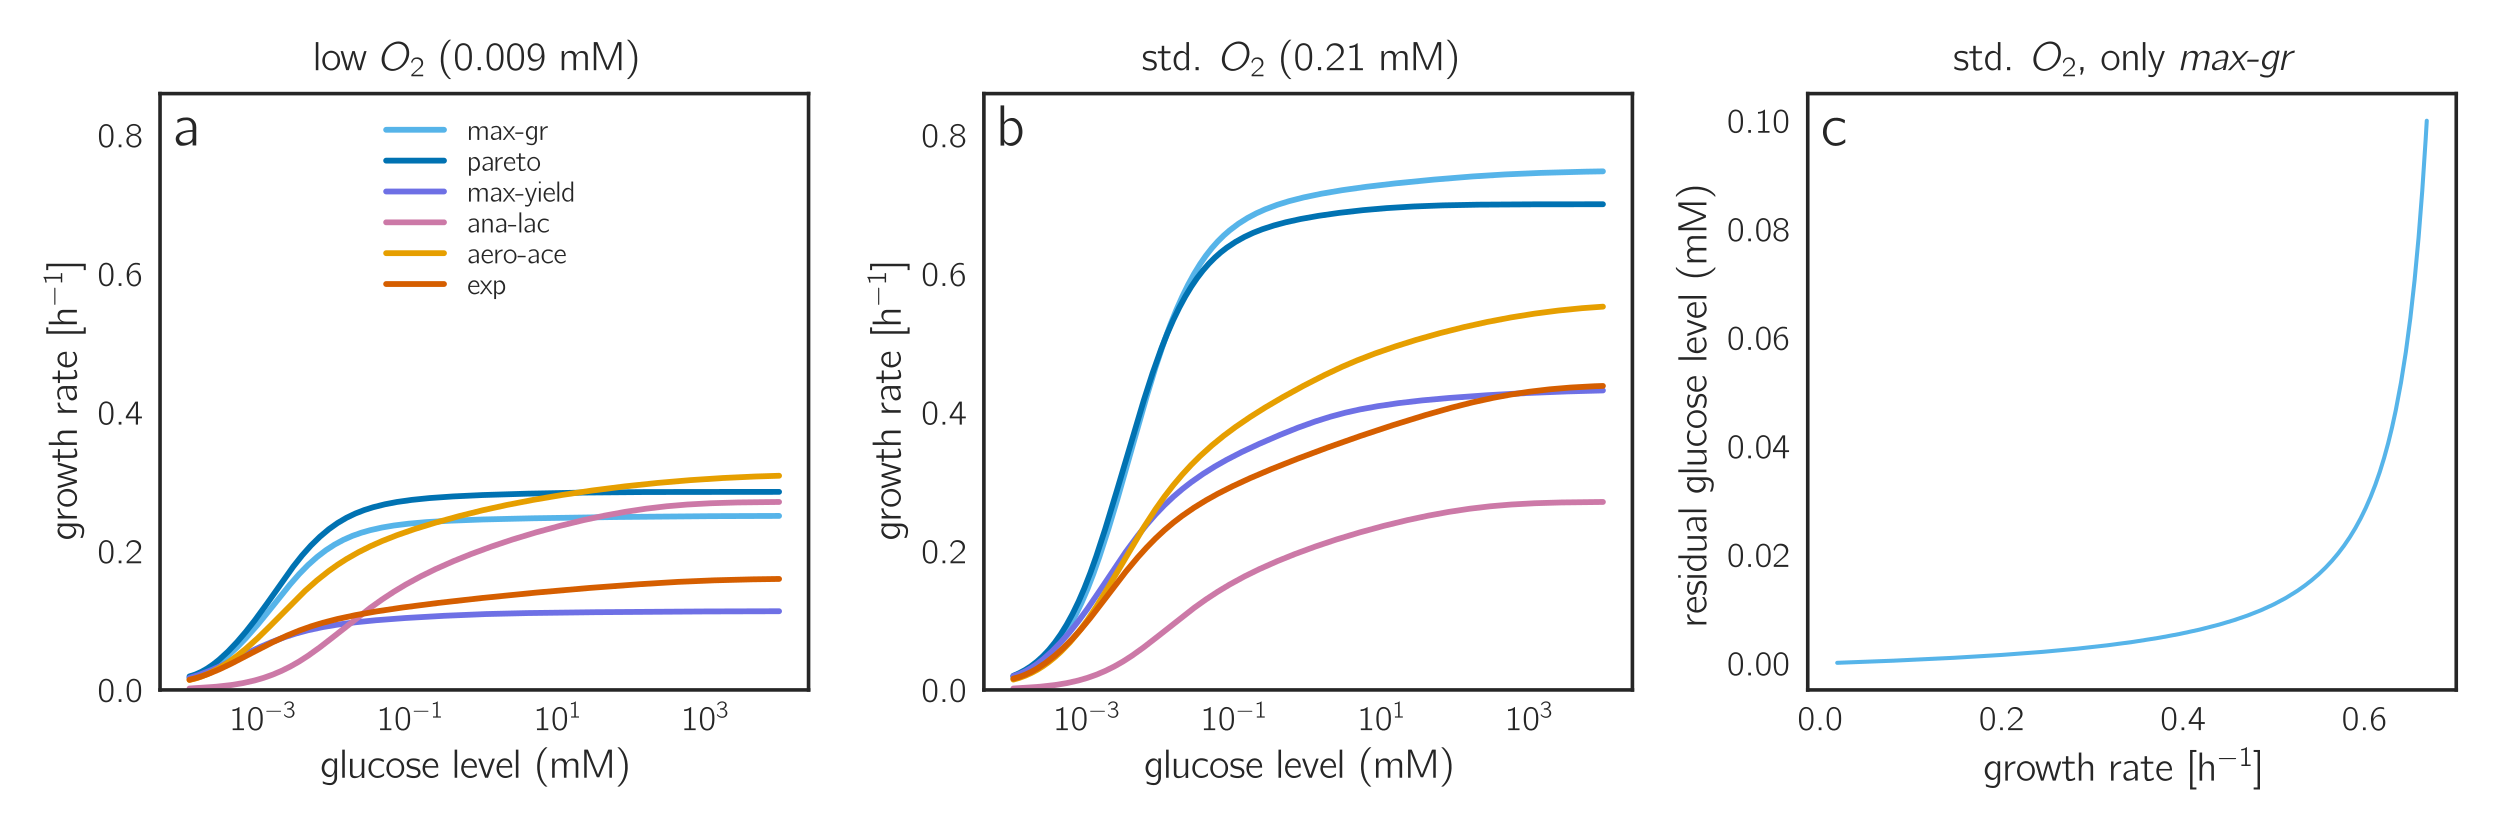 <?xml version="1.0" encoding="utf-8" standalone="no"?>
<!DOCTYPE svg PUBLIC "-//W3C//DTD SVG 1.1//EN"
  "http://www.w3.org/Graphics/SVG/1.1/DTD/svg11.dtd">
<!-- Created with matplotlib (http://matplotlib.org/) -->
<svg height="288pt" version="1.1" viewBox="0 0 864 288" width="864pt" xmlns="http://www.w3.org/2000/svg" xmlns:xlink="http://www.w3.org/1999/xlink">
 <defs>
  <style type="text/css">
*{stroke-linecap:butt;stroke-linejoin:round;}
  </style>
 </defs>
 <g id="figure_1">
  <g id="patch_1">
   <path d="M 0 288 
L 864 288 
L 864 0 
L 0 0 
z
" style="fill:#ffffff;"/>
  </g>
  <g id="axes_1">
   <g id="patch_2">
    <path d="M 55.309 238.436 
L 279.435 238.436 
L 279.435 32.356 
L 55.309 32.356 
z
" style="fill:#ffffff;"/>
   </g>
   <g id="matplotlib.axis_1">
    <g id="xtick_1">
     <g id="line2d_1"/>
     <g id="text_1">
      <!-- $10^{-3}$ -->
      <defs>
       <path d="M 9.703 60.016 
L 9.703 55 
C 15.203 55 19 56 23.406 57.906 
L 23.406 5.016 
L 10.297 5.016 
L 10.297 0 
L 43 0 
L 43 5.016 
L 29.906 5.016 
L 29.906 67 
C 27.5 67 27.906 66.359 26 64.875 
C 21.906 61.719 16.203 60.016 9.703 60.016 
z
" id="Computer_Modern_Bright-49"/>
       <path d="M 14.797 63.859 
C 11.906 61.859 9.906 59.141 8.406 56.031 
C 4.797 49 4.406 40.766 4.406 31.828 
C 4.406 20.578 6.406 10.25 12 4.312 
C 17.297 -1.203 25.703 -2.609 32.797 0.297 
C 37.203 2.016 40.406 5.719 42.406 9.734 
C 46 16.875 46.406 25.406 46.406 34.234 
C 46.406 37.047 46.297 39.859 46 42.672 
C 45.297 49.406 43 56.828 39.297 60.953 
C 33.203 67.688 22.297 69.188 14.797 63.859 
z
M 34.906 58.141 
C 39.594 53.125 40 43.484 40 34.344 
L 40 28.922 
C 40 24.297 39.203 18.281 38.203 14.859 
C 36.797 10.141 34.5 6.734 29.906 4.625 
C 24.297 2.609 18.5 4.516 15.297 8.938 
C 11 14.656 10.797 24.797 10.797 33.734 
C 10.797 42.172 10.906 51.516 15 57.031 
C 19.5 63.062 29.203 64.062 34.906 58.141 
z
" id="Computer_Modern_Bright-48"/>
       <path d="M 9.797 28.078 
C 8 27.484 7.797 24.781 9.797 24.281 
C 10.297 24.078 10.906 24.188 11.5 24.188 
L 64.703 24.188 
C 65.906 24.188 67.797 23.781 68.797 24.781 
C 69.906 25.875 69.297 27.875 67.703 28.188 
C 66.5 28.375 65.094 28.188 63.906 28.188 
L 11.406 28.188 
C 10.906 28.188 10.297 28.281 9.797 28.078 
z
" id="Computer_Modern_Bright_Math_Symbols-0"/>
       <path d="M 8.094 50.719 
C 8.906 51.922 9.5 53.234 10.406 54.438 
C 12.5 57.25 15.406 59.453 18.703 60.766 
C 23.906 62.875 31.5 62.875 35.594 58.219 
C 39.203 54.078 37.703 47.609 34.406 43.781 
C 31.406 40.25 27.5 38.531 21.703 38.531 
C 20 38.531 18.406 38.031 16.703 38.031 
L 16.703 33 
L 23.594 33 
C 29.406 33 33.203 32.109 36.406 28.688 
C 41.906 22.859 41.406 12.516 35.297 7.203 
C 32.203 4.594 27.906 3.781 23.906 4.078 
C 16.094 4.688 9.203 8.812 4.594 15.234 
C 4.094 14.234 4.094 12.828 3.906 11.719 
C 3.594 10.109 3.594 10.109 4.594 8.812 
C 7.5 4.891 13.203 1.281 17.703 -0.031 
C 25.703 -2.438 35 -1.344 41.203 4.781 
C 42.406 6 43.5 7.297 44.406 8.703 
C 48.094 14.531 48.203 22.156 44.094 27.781 
C 42.406 30.094 40.203 31.906 37.703 33.312 
C 36 34.312 34 35.312 32 35.516 
C 37.797 38.234 43.203 42.828 44.203 50.359 
C 45.094 57.375 41 61.688 36.797 64.188 
C 30.297 68 21.797 68 15.094 64.672 
C 12 63.172 9.203 60.969 7.094 58.25 
C 6.703 57.75 5.203 56.047 5.203 55.234 
C 5.203 54.734 5.594 54.234 5.906 53.828 
z
" id="Computer_Modern_Bright-51"/>
      </defs>
      <g style="fill:#262626;" transform="translate(79.179 252.338)scale(0.12 -0.12)">
       <use transform="scale(0.996)" xlink:href="#Computer_Modern_Bright-49"/>
       <use transform="translate(50.643 0)scale(0.996)" xlink:href="#Computer_Modern_Bright-48"/>
       <use transform="translate(101.286 36.154)scale(0.697)" xlink:href="#Computer_Modern_Bright_Math_Symbols-0"/>
       <use transform="translate(155.527 36.154)scale(0.697)" xlink:href="#Computer_Modern_Bright-51"/>
      </g>
     </g>
    </g>
    <g id="xtick_2">
     <g id="line2d_2"/>
     <g id="text_2">
      <!-- $10^{-1}$ -->
      <g style="fill:#262626;" transform="translate(130.117 252.338)scale(0.12 -0.12)">
       <use transform="scale(0.996)" xlink:href="#Computer_Modern_Bright-49"/>
       <use transform="translate(50.643 0)scale(0.996)" xlink:href="#Computer_Modern_Bright-48"/>
       <use transform="translate(101.286 36.154)scale(0.697)" xlink:href="#Computer_Modern_Bright_Math_Symbols-0"/>
       <use transform="translate(155.527 36.154)scale(0.697)" xlink:href="#Computer_Modern_Bright-49"/>
      </g>
     </g>
    </g>
    <g id="xtick_3">
     <g id="line2d_3"/>
     <g id="text_3">
      <!-- $10^{1}$ -->
      <g style="fill:#262626;" transform="translate(184.348 252.338)scale(0.12 -0.12)">
       <use transform="scale(0.996)" xlink:href="#Computer_Modern_Bright-49"/>
       <use transform="translate(50.643 0)scale(0.996)" xlink:href="#Computer_Modern_Bright-48"/>
       <use transform="translate(101.286 36.154)scale(0.697)" xlink:href="#Computer_Modern_Bright-49"/>
      </g>
     </g>
    </g>
    <g id="xtick_4">
     <g id="line2d_4"/>
     <g id="text_4">
      <!-- $10^{3}$ -->
      <g style="fill:#262626;" transform="translate(235.286 252.338)scale(0.12 -0.12)">
       <use transform="scale(0.996)" xlink:href="#Computer_Modern_Bright-49"/>
       <use transform="translate(50.643 0)scale(0.996)" xlink:href="#Computer_Modern_Bright-48"/>
       <use transform="translate(101.286 36.154)scale(0.697)" xlink:href="#Computer_Modern_Bright-51"/>
      </g>
     </g>
    </g>
    <g id="text_5">
     <!-- glucose level (mM) -->
     <defs>
      <path d="M 35.406 11.984 
L 35.5 11.984 
L 35.5 2.656 
C 35.5 -0.156 35.5 -2.859 34.594 -5.562 
C 33.094 -9.188 30.5 -12.5 26.203 -13.094 
C 25 -13.203 23.703 -13.094 22.5 -13 
C 16 -13 11.703 -11.047 6.5 -8.672 
L 6.5 -12.484 
C 6.5 -14.406 6.797 -14.5 8.703 -15.109 
C 13.797 -17.219 23 -19.312 29.297 -17.719 
C 36.297 -15.906 41.406 -9.281 41.906 -1.219 
C 42 0.188 41.906 1.703 41.906 3.125 
L 41.906 48 
L 35.594 48 
L 35.594 39.984 
C 34.094 42.484 32.5 44.797 29.906 46.406 
C 22.906 50.625 13.406 46 9.5 40.578 
C 3.094 32.641 1.906 20.344 7 11.484 
C 8 9.781 9.203 8.172 10.594 6.766 
C 15.406 2.047 23.594 -0.469 29.5 3.75 
C 31.906 5.359 34.703 9.078 35.406 11.984 
z
M 25.5 43 
C 26.406 43 27.406 43 28.297 42.797 
C 31.906 42.094 33.906 38.875 35.094 35.656 
C 35.797 33.453 35.594 31.047 35.594 28.734 
C 35.594 23.719 35.5 18.5 33.797 13.766 
C 32.594 10.266 30.094 7.141 26.203 6.75 
C 24.906 6.641 23.594 6.844 22.297 7.141 
C 16.203 8.547 12 13.766 10.703 19.797 
C 8.906 28.531 13.203 39.172 22 42.188 
C 23.094 42.594 24.297 42.891 25.5 43 
z
" id="Computer_Modern_Bright-103"/>
      <path d="M 6.406 69.688 
L 6.406 0 
L 12.703 0 
L 12.703 69.688 
z
" id="Computer_Modern_Bright-108"/>
      <path d="M 6.406 47 
L 6.406 12.969 
C 6.406 10.047 6.5 7.141 7.703 4.422 
C 9.594 0.516 13.594 -1 17.703 -1 
C 23.203 -1 28.703 0.812 32.703 4.734 
C 33.797 5.828 34.797 6.938 35.5 8.344 
L 35.594 8.344 
L 35.594 -0.391 
L 41.906 -0.391 
L 41.906 47 
L 35.5 47 
L 35.5 22.906 
C 35.5 18.688 36.094 14.062 33.906 10.25 
C 32.297 7.438 29.5 5.234 26.406 4.234 
C 24.297 3.625 22.094 3.625 19.906 3.828 
C 17.797 4.031 15.5 4.234 14.094 6.031 
C 12.094 8.453 12.797 14.172 12.797 17.688 
L 12.797 47 
z
" id="Computer_Modern_Bright-117"/>
      <path d="M 42.406 11.25 
C 40.5 9.844 38.797 8.328 36.703 7.125 
C 32 4.625 24.797 3.422 19.406 5.922 
C 11.594 9.938 9.5 19.688 10.594 27.719 
C 10.797 29.328 11.094 30.922 11.594 32.438 
C 13.797 38.969 19.297 44.078 28.297 43.078 
C 33.094 42.672 35.5 41.875 39.297 39.766 
C 40 39.359 40.594 38.859 41.406 38.656 
C 41.5 39.859 41.797 41.172 42 42.375 
C 42.297 43.984 42.297 44.188 40.797 44.891 
C 39.703 45.391 38.594 45.984 37.406 46.391 
C 32.797 48.406 25.203 49 20 47.5 
C 12.906 45.484 7.594 39.359 5.297 32.531 
C 4.203 29.422 3.906 26.109 3.906 22.797 
C 4 12.25 11.203 1.906 21.703 -0.203 
C 27.5 -1.406 34.203 0.297 38.203 2.406 
C 39.203 2.906 42.203 4.719 42.703 5.625 
C 43 6.125 42.406 11.25 42.406 11.25 
z
" id="Computer_Modern_Bright-99"/>
      <path d="M 10.703 42.078 
C 1.797 33.234 0.797 17.875 8.5 7.938 
C 9.594 6.422 10.906 5.125 12.406 4.016 
C 16.094 1 21.5 -1.203 27.797 -0.5 
C 37.797 0.703 44.703 8.844 46.797 17.375 
C 49.594 29.328 43.703 42.672 32.703 46.891 
C 24.094 50.406 15.5 46.891 10.703 42.078 
z
M 35.703 39.359 
C 40.5 35.031 41.406 28.109 41 21.984 
C 40.703 17.266 39.406 12.344 36.094 8.828 
C 30.703 3 20.703 3 14.906 8.625 
C 11.906 11.844 10.094 16.453 9.797 21.984 
C 9.297 30.109 11.297 38.75 19.297 41.969 
C 25.203 44.578 32 42.672 35.703 39.359 
z
" id="Computer_Modern_Bright-111"/>
      <path d="M 3.094 9.641 
C 2.906 8.234 2.594 6.938 2.406 5.531 
C 2.203 4.422 1.906 3.922 2.906 3.422 
C 7 1.016 11.906 -0.297 17.703 -0.797 
C 24.203 -1.406 32.406 0.109 35.594 6.531 
C 36.5 8.344 37 10.344 37.094 12.359 
C 37.5 19.578 31.797 24.203 26.906 25.906 
C 21.406 28.016 13.906 27.312 10.094 31.531 
C 8.094 33.844 8 37.266 9.906 39.672 
C 13.906 45.297 26.797 42.875 31.906 40.375 
C 32.703 39.969 33.406 39.469 34.297 39.266 
L 35.203 44.688 
C 30.5 46.797 26.406 48 19.906 48 
C 14.297 48 9.203 46.703 6 43.484 
C 2.797 40.172 1.703 34.641 3.594 30.438 
C 5.406 26.406 9.203 23.797 13.297 22.5 
C 19.203 20.391 25.906 21.391 29.797 16.578 
C 32 13.766 31.594 9.547 29.094 7.031 
C 24.297 2.609 14.094 4.219 8.5 6.625 
C 6.594 7.438 4.906 8.641 3.094 9.641 
z
" id="Computer_Modern_Bright-115"/>
      <path d="M 41.797 10.938 
C 39.5 9.234 38.797 8.328 35.906 6.812 
C 29.797 3.5 22.594 3.5 17.406 7.172 
C 12.406 10.766 9.5 16.641 9.5 25 
L 42.5 25 
C 42.5 32.422 40.797 38.859 36.594 43.375 
C 32 47.891 24.797 49.297 18.703 47.391 
C 16.406 46.688 14.297 45.484 12.406 43.969 
C 6.094 38.859 3.406 30.719 3.5 22.781 
C 3.703 12.344 10.797 1.906 21.297 -0.312 
C 26.797 -1.422 32.594 -0.203 37.5 2.297 
C 38.406 2.797 41.703 4.609 42.094 5.516 
C 42.406 6.016 41.797 10.938 41.797 10.938 
z
M 37.203 28.906 
L 10 28.906 
C 11.203 36.234 17.203 43.969 25.297 43.062 
C 31.906 42.469 35.406 37.75 36.703 31.828 
C 36.906 30.812 37 29.922 37.203 28.906 
z
" id="Computer_Modern_Bright-101"/>
      <path d="M 0.703 47.5 
C 1.203 45.5 4.203 37.578 4.406 37.078 
C 5.406 34.281 17.297 0.609 17.594 0.297 
C 17.906 -0.203 18.797 0 19.297 0 
L 22.797 0 
C 24.094 0 24.906 -0.297 25.203 0.906 
C 28.406 9.328 40.094 42.703 41.797 47.5 
L 35.594 47.5 
C 30.797 33.984 25.906 20.438 21.406 6.609 
L 11 36.203 
C 9.5 39.797 8.594 43.891 6.906 47.203 
C 5.094 47.5 2.797 47.5 0.703 47.5 
z
" id="Computer_Modern_Bright-118"/>
      <path d="M 34.203 -22 
C 33.406 -21.094 32.406 -20.281 31.5 -19.484 
C 30.703 -18.781 30 -17.984 29.297 -17.172 
C 19.297 -6.125 14.094 11.547 14.906 30.328 
C 15.297 40.562 17.297 51 22.094 60.25 
C 24.297 64.359 28.094 70.188 31.5 73.094 
C 32.406 73.906 33.406 74.703 34.203 75.609 
L 30.906 75.609 
C 30.406 75.609 29.703 75.703 29.203 75.516 
C 28 74.906 25 71.891 24.594 71.484 
C 15 61.859 9.297 47.297 8.5 30.328 
C 8 18.172 10 5.812 15.406 -5.031 
C 17.797 -9.844 21 -14.266 24.797 -18.078 
C 25.797 -19.078 28 -21.297 29.203 -21.891 
C 29.703 -22.094 30.406 -22 30.906 -22 
z
" id="Computer_Modern_Bright-40"/>
      <path d="M 12.594 37.359 
L 12.5 37.359 
L 12.5 47.391 
L 6.406 47.391 
L 6.406 0 
L 12.797 0 
L 12.797 22.047 
C 12.797 26.953 12.5 31.875 14.703 36.375 
C 16.594 40.281 19.906 43.391 25.797 42.781 
C 28.797 42.781 31.797 41.984 33.703 39.453 
C 35.5 37.141 35.594 34.141 35.594 31.312 
L 35.594 0 
L 42 0 
L 42 22.047 
C 42 26.953 41.703 31.875 43.906 36.375 
C 45.797 40.281 49.094 43.391 55 42.781 
C 58 42.781 61 41.984 62.906 39.453 
C 64.703 37.141 64.797 34.141 64.797 31.312 
L 64.797 0 
L 71.203 0 
L 71.203 26.562 
C 71.203 31.375 71.797 36.781 69.703 41.188 
C 67.594 45.297 64.203 47.5 58.703 47.5 
C 55.5 47.797 52.297 47.312 49.406 45.844 
C 45.906 43.922 43.297 40.75 41.703 37.266 
C 41 40.578 40.203 42.828 38 45 
C 35.703 47.062 32.594 48 29.594 48 
C 22.297 48.594 17.703 45.562 14.594 41 
C 13.797 39.875 13 38.672 12.594 37.359 
z
" id="Computer_Modern_Bright-109"/>
      <path d="M 8.406 69.594 
L 8.406 0 
L 14.594 0 
L 14.594 63.266 
L 14.703 63.266 
C 15.094 61.562 16.5 58.141 16.906 57.031 
L 21.297 45.984 
C 25.594 35.453 38.5 4.109 39.094 2.516 
C 39.406 1.406 39.906 1.203 41.203 1.203 
L 43.906 1.203 
C 44.297 1.203 44.797 1.109 45.297 1.203 
C 45.797 1.312 45.906 1.812 46.094 2.203 
C 46.406 3.109 46.797 3.922 47.203 4.812 
C 51.797 16.062 70 60.547 70.703 63.266 
L 70.797 63.266 
L 70.797 0 
L 77 0 
L 77 69.594 
C 74 69.594 70.406 70.094 67.797 69.594 
L 67.094 68.094 
C 58.906 47.984 50.5 28.141 42.703 7.625 
C 41 12.172 39.203 16.578 37.406 21.016 
C 30.703 37.094 24.5 53.703 17.5 69.594 
C 15 70.203 11.297 69.594 8.406 69.594 
z
" id="Computer_Modern_Bright-77"/>
      <path d="M 5 75.609 
C 5.797 74.703 6.797 73.906 7.703 73.094 
C 8.5 72.391 9.203 71.594 9.906 70.781 
C 18.594 60.75 23.594 47.094 24.297 30.328 
C 24.797 17.875 22.906 4.922 17.203 -6.328 
C 15.297 -10.25 12.797 -13.969 9.906 -17.172 
C 9.203 -17.984 8.5 -18.781 7.703 -19.484 
C 6.797 -20.281 5.797 -21.094 5 -22 
L 8.297 -22 
C 8.797 -22 9.5 -22.094 10 -21.891 
C 11.203 -21.297 14.203 -18.281 14.594 -17.875 
C 24.203 -8.234 29.906 6.328 30.703 23.297 
C 31.203 35.438 29.203 47.797 23.797 58.641 
C 21.406 63.453 18.203 67.875 14.406 71.688 
C 13.406 72.703 11.203 74.906 10 75.516 
C 9.5 75.703 8.797 75.609 8.297 75.609 
z
" id="Computer_Modern_Bright-41"/>
     </defs>
     <g style="fill:#262626;" transform="translate(110.646 268.791)scale(0.14 -0.14)">
      <use transform="scale(0.996)" xlink:href="#Computer_Modern_Bright-103"/>
      <use transform="translate(48.152 0)scale(0.996)" xlink:href="#Computer_Modern_Bright-108"/>
      <use transform="translate(67.247 0)scale(0.996)" xlink:href="#Computer_Modern_Bright-117"/>
      <use transform="translate(115.4 0)scale(0.996)" xlink:href="#Computer_Modern_Bright-99"/>
      <use transform="translate(160.232 0)scale(0.996)" xlink:href="#Computer_Modern_Bright-111"/>
      <use transform="translate(210.875 0)scale(0.996)" xlink:href="#Computer_Modern_Bright-115"/>
      <use transform="translate(249.314 0)scale(0.996)" xlink:href="#Computer_Modern_Bright-101"/>
      <use transform="translate(325.611 0)scale(0.996)" xlink:href="#Computer_Modern_Bright-108"/>
      <use transform="translate(344.706 0)scale(0.996)" xlink:href="#Computer_Modern_Bright-101"/>
      <use transform="translate(389.537 0)scale(0.996)" xlink:href="#Computer_Modern_Bright-118"/>
      <use transform="translate(431.878 0)scale(0.996)" xlink:href="#Computer_Modern_Bright-101"/>
      <use transform="translate(476.71 0)scale(0.996)" xlink:href="#Computer_Modern_Bright-108"/>
      <use transform="translate(527.27 0)scale(0.996)" xlink:href="#Computer_Modern_Bright-40"/>
      <use transform="translate(566.29 0)scale(0.996)" xlink:href="#Computer_Modern_Bright-109"/>
      <use transform="translate(643.501 0)scale(0.996)" xlink:href="#Computer_Modern_Bright-77"/>
      <use transform="translate(728.598 0)scale(0.996)" xlink:href="#Computer_Modern_Bright-41"/>
     </g>
    </g>
   </g>
   <g id="matplotlib.axis_2">
    <g id="ytick_1">
     <g id="line2d_5"/>
     <g id="text_6">
      <!-- $0.0$ -->
      <defs>
       <path d="M 10.703 7.812 
L 10.703 0 
L 18.5 0 
L 18.5 7.812 
z
" id="Computer_Modern_Bright_Math_Slanted-58"/>
      </defs>
      <g style="fill:#262626;" transform="translate(33.669 242.587)scale(0.12 -0.12)">
       <use transform="scale(0.996)" xlink:href="#Computer_Modern_Bright-48"/>
       <use transform="translate(50.643 0)scale(0.996)" xlink:href="#Computer_Modern_Bright_Math_Slanted-58"/>
       <use transform="translate(79.701 0)scale(0.996)" xlink:href="#Computer_Modern_Bright-48"/>
      </g>
     </g>
    </g>
    <g id="ytick_2">
     <g id="line2d_6"/>
     <g id="text_7">
      <!-- $0.2$ -->
      <defs>
       <path d="M 7.297 45.969 
C 8.703 51.594 11.094 57.984 16.797 60.5 
C 19.203 61.5 21.797 61.703 24.406 61.5 
C 29.297 61.094 34.094 59.094 37.094 55.094 
C 39.297 52.078 40.094 48.375 39.703 44.781 
C 38.5 34.344 28.297 26.844 21.703 21.234 
C 17.906 18.031 7.094 7.812 7.094 7.812 
L 5.406 6.203 
C 4.5 5.312 4.406 5.312 4.406 3.5 
L 4.406 0 
L 46.406 0 
L 46.406 5.625 
L 10.203 5.625 
C 13.406 8.734 26.703 20.516 28.5 21.922 
C 34.297 26.656 40.797 31.375 44.297 38.219 
C 48.203 46.062 46.5 55.938 39.906 61.766 
C 35.906 65.297 30.406 67 25.094 67 
C 20.203 67 15.203 66 11.297 62.906 
C 8.297 60.391 5.797 56.688 4.406 52.875 
C 4.094 52.281 3.594 51.281 3.703 50.578 
C 3.797 49.984 4.406 49.484 4.703 49.078 
C 5.5 48.078 6.297 46.875 7.297 45.969 
z
" id="Computer_Modern_Bright-50"/>
      </defs>
      <g style="fill:#262626;" transform="translate(33.669 194.661)scale(0.12 -0.12)">
       <use transform="scale(0.996)" xlink:href="#Computer_Modern_Bright-48"/>
       <use transform="translate(50.643 0)scale(0.996)" xlink:href="#Computer_Modern_Bright_Math_Slanted-58"/>
       <use transform="translate(79.701 0)scale(0.996)" xlink:href="#Computer_Modern_Bright-50"/>
      </g>
     </g>
    </g>
    <g id="ytick_3">
     <g id="line2d_7"/>
     <g id="text_8">
      <!-- $0.4$ -->
      <defs>
       <path d="M 2.094 18 
L 31 18 
L 31 0 
L 37.297 0 
L 37.297 18 
L 48.703 18 
L 48.703 23.328 
L 37.297 23.328 
L 37.297 66.469 
L 31.906 66.469 
C 30.094 66.469 29.594 66.578 28.797 65.062 
C 24.797 58.516 3.703 25.766 3 24.859 
C 2.203 23.438 2.094 23.547 2.094 21.438 
z
M 31.297 60.875 
L 31.297 23.328 
L 8.594 23.328 
C 9.297 24.734 10.297 26.031 11.203 27.438 
C 16.203 35.172 28.094 53.547 30.594 59.281 
C 30.906 59.781 31 60.375 31.297 60.875 
z
" id="Computer_Modern_Bright-52"/>
      </defs>
      <g style="fill:#262626;" transform="translate(33.669 146.736)scale(0.12 -0.12)">
       <use transform="scale(0.996)" xlink:href="#Computer_Modern_Bright-48"/>
       <use transform="translate(50.643 0)scale(0.996)" xlink:href="#Computer_Modern_Bright_Math_Slanted-58"/>
       <use transform="translate(79.701 0)scale(0.996)" xlink:href="#Computer_Modern_Bright-52"/>
      </g>
     </g>
    </g>
    <g id="ytick_4">
     <g id="line2d_8"/>
     <g id="text_9">
      <!-- $0.6$ -->
      <defs>
       <path d="M 11.297 32.625 
L 11.203 32.625 
C 11.203 41.766 12.797 52.422 20.594 58.25 
C 24.906 61.375 30.703 62.969 38.203 61.172 
C 39.797 60.766 41.297 60.156 42.797 59.766 
L 42.797 63.281 
C 42.797 63.672 42.906 64.375 42.594 64.781 
C 41.906 65.688 36.297 66.594 36.094 66.594 
C 27.406 67.594 21.703 65.688 16.406 61.172 
C 10 55.641 6.297 47.516 5.094 39.281 
C 4 32.656 4.906 22 6.203 16.781 
C 8.297 9.047 12.297 2.219 19.703 -0.391 
C 24.094 -2 29.5 -2 33.703 0.016 
C 37.094 1.641 39.906 4.469 42.094 7.5 
C 45.594 12.344 46.5 18.219 46.094 24.172 
C 45.906 27.109 45.5 30.047 44.297 32.766 
C 42.406 37.125 39.203 41.672 35.094 43.688 
C 33.203 44.5 31.203 44.5 29.203 44.5 
C 23.906 44.5 18.906 42.188 15.203 38.359 
C 13.594 36.75 12 34.719 11.297 32.625 
z
M 24.406 39.516 
C 28.203 39.812 32.203 39.219 35.094 36.5 
C 38.906 32.891 39.594 27.766 39.594 22.812 
C 39.594 19.469 39.703 16.016 38.703 12.859 
C 38.094 11.234 37.297 9.828 36.406 8.5 
C 34.203 5.562 31.406 4.125 26.797 3.516 
C 22.297 3.516 17.797 5.312 15.203 9.125 
C 13.594 11.328 12.797 14.047 12.297 16.641 
C 11.703 19.344 11.297 22.141 11.5 24.859 
C 12 31.984 17 38.516 24.406 39.516 
z
" id="Computer_Modern_Bright-54"/>
      </defs>
      <g style="fill:#262626;" transform="translate(33.669 98.81)scale(0.12 -0.12)">
       <use transform="scale(0.996)" xlink:href="#Computer_Modern_Bright-48"/>
       <use transform="translate(50.643 0)scale(0.996)" xlink:href="#Computer_Modern_Bright_Math_Slanted-58"/>
       <use transform="translate(79.701 0)scale(0.996)" xlink:href="#Computer_Modern_Bright-54"/>
      </g>
     </g>
    </g>
    <g id="ytick_5">
     <g id="line2d_9"/>
     <g id="text_10">
      <!-- $0.8$ -->
      <defs>
       <path d="M 18.703 36 
L 18.703 35.906 
C 12.5 34.094 7.297 30.688 4.797 24.844 
C 2.203 18.719 4 11.281 8.406 6.453 
C 13.094 1.422 19.5 -1 26.297 -1 
C 36.297 -1 45.906 6.406 47.094 16.734 
C 47.297 18.266 47.203 19.891 47 21.406 
C 45.203 29.219 39.5 33.875 32.094 35.906 
C 32.906 36.203 33.797 36.406 34.594 36.703 
C 38.797 38.422 42.297 40.922 44.5 44.938 
C 47.797 51.375 44.594 58.906 39.203 63.016 
C 33.797 67.141 26.5 68.234 19.906 66.828 
C 12 65.125 4.5 58.406 5 49.766 
C 5.203 46.75 6.5 44.234 8 42.438 
C 10.297 39.625 14.797 36.609 18.703 36 
z
M 23.797 62.5 
C 28.203 62.5 33.703 62 36.906 58.578 
C 40.703 54.469 40.906 47.031 37.094 42.812 
C 34.703 40.203 31.203 38.891 27.703 38.594 
C 22.797 38.188 17.203 39 13.703 42.812 
C 9.797 47.125 10.094 54.969 14.297 58.984 
C 16.906 61.391 20.406 62.188 23.797 62.5 
z
M 23.703 33.5 
C 28.406 33.5 33.5 32.391 36.906 28.938 
C 38.203 27.531 39.203 25.812 39.797 24.016 
C 41.5 18.75 40.703 12.094 36.797 8.047 
C 34.094 5.328 30.406 4.312 26.703 4.016 
C 22.203 4.016 17 5.109 13.797 8.562 
C 9.406 13.391 8.5 23.406 13.703 29.062 
C 16.297 31.781 20 33.203 23.703 33.5 
z
" id="Computer_Modern_Bright-56"/>
      </defs>
      <g style="fill:#262626;" transform="translate(33.669 50.884)scale(0.12 -0.12)">
       <use transform="scale(0.996)" xlink:href="#Computer_Modern_Bright-48"/>
       <use transform="translate(50.643 0)scale(0.996)" xlink:href="#Computer_Modern_Bright_Math_Slanted-58"/>
       <use transform="translate(79.701 0)scale(0.996)" xlink:href="#Computer_Modern_Bright-56"/>
      </g>
     </g>
    </g>
    <g id="text_11">
     <!-- growth rate [h$^{-1}$] -->
     <defs>
      <path d="M 12.5 34.75 
L 12.406 34.75 
L 12.406 47.391 
L 6.406 47.391 
L 6.406 0 
L 12.703 0 
L 12.703 22.891 
C 12.703 24.406 12.703 25.906 12.906 27.406 
C 14.297 35.953 21.703 42.281 31.406 42.281 
L 31.406 48 
C 25 48 19.094 44.891 15.297 39.766 
C 14.203 38.266 13 36.547 12.5 34.75 
z
" id="Computer_Modern_Bright-114"/>
      <path d="M 0.703 47.5 
C 0.906 46.203 14.406 0.906 14.406 0.906 
C 14.703 0 15.203 0 16.5 0 
L 19.594 0 
C 20.094 0 20.797 -0.094 21.094 0.297 
C 21.406 0.609 22.297 3.812 22.297 3.812 
C 25.297 14.625 30.5 30.969 32.5 41.094 
L 32.594 41.094 
C 32.594 39.688 33.094 38.281 33.406 36.891 
C 35 29.766 43.5 1 43.906 0.297 
C 44.203 -0.203 45 0 45.5 0 
L 49.297 0 
C 49.797 0 50.5 -0.094 50.906 0.109 
C 51.203 0.297 51.297 0.703 51.406 1 
C 54.406 11.641 64.703 45.203 65.094 47.5 
C 63 47.5 60.906 47.5 59.094 47.203 
L 58.703 46.188 
C 54.906 33 50.797 20.203 47.406 6.609 
L 47.297 6.609 
L 46.203 11.219 
L 35.703 47.5 
L 29.797 47.5 
C 26 33.875 21.594 20.844 18.406 6.609 
L 16.703 13.609 
C 13.406 24.812 10.297 36.203 6.906 47.203 
C 5.094 47.5 2.797 47.5 0.703 47.5 
z
" id="Computer_Modern_Bright-119"/>
      <path d="M 10.797 60.5 
L 10.797 47.016 
L 1.094 47.016 
L 1.094 42 
L 10.703 42 
L 10.703 15.016 
C 10.703 10.578 10.406 5.234 13.297 1.516 
C 15 -0.703 17.297 -1.297 20.797 -1 
C 23.703 -1 26.594 -0.391 29.297 0.656 
C 30.203 1.062 33.5 2.516 33.906 3.234 
C 34.094 3.641 32.797 8.094 32.797 8.094 
L 30.406 6.266 
C 27.297 4.344 21.094 2.328 18.5 5.969 
C 16.203 9.094 16.797 13.75 16.797 17.375 
L 16.797 42 
L 32.297 42 
L 32.297 47.016 
L 16.797 47.016 
L 16.797 60.5 
z
" id="Computer_Modern_Bright-116"/>
      <path d="M 6.406 69.688 
L 6.406 0 
L 12.797 0 
L 12.797 21.984 
C 12.797 26.906 12.5 31.938 14.703 36.547 
C 15.797 38.859 17.5 40.875 19.797 42.078 
C 21.703 42.984 23.703 42.984 25.797 42.781 
C 28.797 42.781 31.703 41.984 33.594 39.453 
C 35.406 37.141 35.5 34.141 35.5 31.312 
L 35.5 0 
L 41.906 0 
L 41.906 27.219 
C 41.906 32.234 42.406 37.75 39.906 42.281 
C 37.906 45.688 34.406 47.297 30.703 47.797 
C 28.703 48 26.703 48 24.703 47.703 
C 21.094 47.016 18 45.031 15.594 42.344 
C 14.5 41.047 13.203 39.469 12.797 37.766 
L 12.703 37.766 
L 12.703 69.688 
z
" id="Computer_Modern_Bright-104"/>
      <path d="M 7.906 39.016 
C 9.594 39.859 11 41.094 12.703 41.922 
C 15.406 43.156 18.203 44 21.203 44 
C 22.594 44.094 24.203 44.297 25.594 44 
C 28.094 43.594 30.297 42.078 31.797 39.953 
C 33.297 37.516 33.906 35.391 33.906 31.469 
L 33.906 27.016 
C 29.094 27.016 24.297 26.609 19.703 25.391 
C 13.906 24.078 7.594 21.125 5.5 15.844 
C 3.406 10.781 5.594 4.078 10.094 1.031 
C 12.297 -0.5 14.906 -0.5 17.5 -0.297 
C 21.703 0 25.906 1.016 29.5 3.25 
C 31.203 4.25 32.906 5.578 33.906 7.297 
L 34 7.297 
L 34 0.203 
L 40.297 0.203 
L 40.297 26.891 
C 40.297 29.812 40.594 32.953 40 35.891 
C 39.406 39.922 36.906 43.266 34 45.594 
C 30.594 48.219 26.703 49.109 21.5 48.719 
C 16.703 48.719 13 47.5 9.406 45.766 
C 8.906 45.562 7.906 45.234 7.594 44.641 
C 7.297 44.219 7.5 43.516 7.5 43 
C 7.703 41.672 7.797 40.344 7.906 39.016 
z
M 33.906 24 
L 33.906 16.375 
C 33.906 14.062 34 11.953 32.703 9.953 
C 31.594 8.344 30.094 7.234 28.5 6.438 
C 22.797 3.516 14.094 4.422 11.594 9.25 
C 9.594 12.75 11.703 16.875 14.594 19.188 
C 18.906 22.5 27.297 24 33.906 24 
z
" id="Computer_Modern_Bright-97"/>
      <path d="M 10.594 76 
L 10.594 -22 
L 26.297 -22 
L 26.297 -16.969 
L 16.703 -16.969 
L 16.703 70.984 
L 26.297 70.984 
L 26.297 76 
z
" id="Computer_Modern_Bright-91"/>
      <path d="M 1.5 76 
L 1.5 70.984 
L 11.094 70.984 
L 11.094 -16.969 
L 1.5 -16.969 
L 1.5 -22 
L 17.203 -22 
L 17.203 76 
z
" id="Computer_Modern_Bright-93"/>
     </defs>
     <g style="fill:#262626;" transform="translate(26.57 186.808)rotate(-90)scale(0.14 -0.14)">
      <use transform="scale(0.996)" xlink:href="#Computer_Modern_Bright-103"/>
      <use transform="translate(48.152 0)scale(0.996)" xlink:href="#Computer_Modern_Bright-114"/>
      <use transform="translate(80.116 0)scale(0.996)" xlink:href="#Computer_Modern_Bright-111"/>
      <use transform="translate(127.853 0)scale(0.996)" xlink:href="#Computer_Modern_Bright-119"/>
      <use transform="translate(193.44 0)scale(0.996)" xlink:href="#Computer_Modern_Bright-116"/>
      <use transform="translate(229.555 0)scale(0.996)" xlink:href="#Computer_Modern_Bright-104"/>
      <use transform="translate(309.172 0)scale(0.996)" xlink:href="#Computer_Modern_Bright-114"/>
      <use transform="translate(341.136 0)scale(0.996)" xlink:href="#Computer_Modern_Bright-97"/>
      <use transform="translate(387.628 0)scale(0.996)" xlink:href="#Computer_Modern_Bright-116"/>
      <use transform="translate(423.742 0)scale(0.996)" xlink:href="#Computer_Modern_Bright-101"/>
      <use transform="translate(500.039 0)scale(0.996)" xlink:href="#Computer_Modern_Bright-91"/>
      <use transform="translate(527.713 0)scale(0.996)" xlink:href="#Computer_Modern_Bright-104"/>
      <use transform="translate(575.866 36.154)scale(0.697)" xlink:href="#Computer_Modern_Bright_Math_Symbols-0"/>
      <use transform="translate(630.107 36.154)scale(0.697)" xlink:href="#Computer_Modern_Bright-49"/>
      <use transform="translate(666.055 0)scale(0.996)" xlink:href="#Computer_Modern_Bright-93"/>
     </g>
    </g>
   </g>
   <g id="line2d_10">
    <path clip-path="url(#pe2be0d0a36)" d="M 65.497 234.265 
L 67.544 233.685 
L 69.592 232.868 
L 71.64 231.828 
L 73.688 230.577 
L 75.735 229.13 
L 78.807 226.621 
L 81.879 223.749 
L 84.95 220.558 
L 89.046 215.89 
L 93.141 210.855 
L 100.308 201.917 
L 103.38 198.405 
L 106.452 195.272 
L 109.523 192.537 
L 112.595 190.182 
L 115.666 188.188 
L 118.738 186.538 
L 121.81 185.192 
L 124.881 184.105 
L 127.953 183.228 
L 132.048 182.309 
L 136.144 181.613 
L 141.263 180.976 
L 147.407 180.435 
L 155.598 179.954 
L 166.86 179.527 
L 184.266 179.115 
L 212.934 178.682 
L 245.698 178.386 
L 269.248 178.3 
L 269.248 178.3 
" style="fill:none;stroke:#56b4e9;stroke-linecap:round;stroke-width:2;"/>
   </g>
   <g id="line2d_11">
    <path clip-path="url(#pe2be0d0a36)" d="M 65.497 233.76 
L 67.544 233.107 
L 69.592 232.189 
L 71.64 231.02 
L 73.688 229.617 
L 75.735 227.992 
L 78.807 225.174 
L 81.879 221.943 
L 84.95 218.35 
L 88.022 214.443 
L 92.117 208.834 
L 101.332 195.835 
L 104.404 191.952 
L 107.475 188.508 
L 110.547 185.502 
L 113.619 182.917 
L 116.69 180.735 
L 119.762 178.932 
L 122.834 177.46 
L 125.905 176.265 
L 128.977 175.296 
L 133.072 174.271 
L 137.168 173.489 
L 142.287 172.764 
L 148.43 172.135 
L 156.621 171.563 
L 166.86 171.084 
L 182.218 170.613 
L 201.672 170.235 
L 223.173 170.048 
L 261.057 169.992 
L 269.248 169.991 
L 269.248 169.991 
" style="fill:none;stroke:#0072b2;stroke-linecap:round;stroke-width:2;"/>
   </g>
   <g id="line2d_12">
    <path clip-path="url(#pe2be0d0a36)" d="M 65.497 234.268 
L 68.568 233.314 
L 72.664 231.743 
L 76.759 229.924 
L 83.926 226.449 
L 90.07 223.525 
L 94.165 221.776 
L 98.261 220.237 
L 102.356 218.915 
L 106.452 217.816 
L 111.571 216.72 
L 116.69 215.864 
L 122.834 215.062 
L 130.001 214.348 
L 140.239 213.577 
L 153.55 212.818 
L 167.884 212.222 
L 182.218 211.879 
L 205.767 211.573 
L 243.651 211.318 
L 269.248 211.241 
L 269.248 211.241 
" style="fill:none;stroke:#6e70e5;stroke-linecap:round;stroke-width:2;"/>
   </g>
   <g id="line2d_13">
    <path clip-path="url(#pe2be0d0a36)" d="M 65.497 237.947 
L 74.711 237.331 
L 79.831 236.758 
L 83.926 236.085 
L 88.022 235.159 
L 91.093 234.266 
L 94.165 233.176 
L 97.237 231.879 
L 100.308 230.363 
L 103.38 228.618 
L 106.452 226.64 
L 110.547 223.708 
L 115.666 219.739 
L 127.953 210.088 
L 132.048 207.167 
L 136.144 204.479 
L 140.239 202.011 
L 145.359 199.218 
L 150.478 196.703 
L 156.621 193.975 
L 162.765 191.494 
L 169.932 188.858 
L 177.099 186.461 
L 185.29 183.978 
L 193.481 181.746 
L 201.672 179.754 
L 208.839 178.222 
L 216.006 176.904 
L 223.173 175.817 
L 230.34 174.971 
L 237.507 174.365 
L 245.698 173.919 
L 254.913 173.646 
L 269.248 173.476 
L 269.248 173.476 
" style="fill:none;stroke:#cc79a7;stroke-linecap:round;stroke-width:2;"/>
   </g>
   <g id="line2d_14">
    <path clip-path="url(#pe2be0d0a36)" d="M 65.497 234.996 
L 67.544 234.493 
L 69.592 233.822 
L 72.664 232.518 
L 75.735 230.88 
L 78.807 228.933 
L 81.879 226.705 
L 84.95 224.222 
L 89.046 220.559 
L 93.141 216.554 
L 105.428 204.198 
L 109.523 200.586 
L 113.619 197.344 
L 116.69 195.162 
L 119.762 193.191 
L 123.857 190.857 
L 127.953 188.807 
L 132.048 186.986 
L 137.168 184.967 
L 143.311 182.836 
L 150.478 180.633 
L 158.669 178.372 
L 166.86 176.334 
L 175.051 174.537 
L 184.266 172.755 
L 194.505 171.017 
L 204.743 169.507 
L 216.006 168.085 
L 227.269 166.9 
L 238.531 165.941 
L 249.794 165.204 
L 261.057 164.679 
L 269.248 164.42 
L 269.248 164.42 
" style="fill:none;stroke:#e69f00;stroke-linecap:round;stroke-width:2;"/>
   </g>
   <g id="line2d_15">
    <path clip-path="url(#pe2be0d0a36)" d="M 65.497 234.915 
L 68.568 234.099 
L 71.64 233.047 
L 75.735 231.347 
L 79.831 229.396 
L 86.998 225.672 
L 94.165 221.996 
L 99.284 219.62 
L 103.38 217.937 
L 107.475 216.48 
L 111.571 215.231 
L 116.69 213.909 
L 122.834 212.589 
L 130.001 211.315 
L 139.216 209.939 
L 151.502 208.368 
L 166.86 206.64 
L 185.29 204.801 
L 203.72 203.193 
L 221.125 201.897 
L 234.436 201.091 
L 246.722 200.566 
L 260.033 200.218 
L 269.248 200.084 
L 269.248 200.084 
" style="fill:none;stroke:#d55e00;stroke-linecap:round;stroke-width:2;"/>
   </g>
   <g id="patch_3">
    <path d="M 55.309 238.436 
L 55.309 32.356 
" style="fill:none;stroke:#262626;stroke-linecap:square;stroke-linejoin:miter;stroke-width:1.25;"/>
   </g>
   <g id="patch_4">
    <path d="M 279.435 238.436 
L 279.435 32.356 
" style="fill:none;stroke:#262626;stroke-linecap:square;stroke-linejoin:miter;stroke-width:1.25;"/>
   </g>
   <g id="patch_5">
    <path d="M 55.309 238.436 
L 279.435 238.436 
" style="fill:none;stroke:#262626;stroke-linecap:square;stroke-linejoin:miter;stroke-width:1.25;"/>
   </g>
   <g id="patch_6">
    <path d="M 55.309 32.356 
L 279.435 32.356 
" style="fill:none;stroke:#262626;stroke-linecap:square;stroke-linejoin:miter;stroke-width:1.25;"/>
   </g>
   <g id="text_12">
    <!-- a -->
    <g style="fill:#262626;" transform="translate(59.792 50.314)scale(0.2 -0.2)">
     <use transform="scale(0.996)" xlink:href="#Computer_Modern_Bright-97"/>
    </g>
   </g>
   <g id="text_13">
    <!-- low $O_2$ (0.009 mM) -->
    <defs>
     <path d="M 37.094 69.734 
C 21.406 64.828 9.203 50.5 5.797 34.469 
C 3.703 24.453 5.406 12.828 13.094 5.406 
C 16.406 2.406 19.906 0.297 24.797 -0.906 
C 34.797 -3.5 44.703 0.297 51.203 4.406 
C 62.906 11.625 71.297 24.453 73.094 38.172 
C 74.203 47.297 72.094 57.406 65.297 64.016 
C 59 70.031 49.203 73.344 37.094 69.734 
z
M 56.094 63.125 
C 57.5 62.312 58.906 61.422 60.094 60.312 
C 65.797 54.906 67.203 46.797 66.406 39.281 
C 66.094 36.578 65.406 33.969 64.703 31.359 
C 60.5 17.438 49.094 4.109 33.797 3 
C 27.297 3 21.906 5.203 18.594 8.516 
C 13 14.125 11.703 22.641 12.297 30.156 
C 13.406 42.688 20 55 31.094 61.422 
C 37.5 65.328 47.906 67.734 56.094 63.125 
z
" id="Computer_Modern_Bright_Math_Slanted-79"/>
     <path d="M 9.906 7.828 
L 9.906 0 
L 17.703 0 
L 17.703 7.828 
z
" id="Computer_Modern_Bright-46"/>
     <path d="M 39.5 32.953 
C 39.5 32.953 39.594 32.953 39.594 32.953 
C 39.594 31.75 39.5 30.438 39.5 29.234 
C 39.297 21.297 37.203 11.906 30.406 6.938 
C 28.406 5.328 25.297 4 22.297 4 
C 16.906 3.203 12.5 5.781 9.406 7.844 
L 6.797 3.203 
C 11.094 -0.125 17.594 -2.625 25.203 -0.922 
C 32 0.578 37.5 5.812 40.906 11.734 
C 46.094 20.859 47.406 31.797 45.406 44.531 
C 44.094 53.578 40.203 62.297 32.094 65.609 
C 27.703 67.422 22.094 67.422 17.797 65.516 
C 13.594 63.484 10 59.969 7.594 56.031 
C 5.406 52.312 4.594 48.094 4.594 43.859 
C 4.594 40.234 5 36.719 6.203 33.281 
C 8.094 28.547 11.906 23.109 16.406 21.609 
C 18.094 21 19.797 21 21.594 21 
C 26.906 21 32 23.406 35.703 27.219 
C 36.906 28.438 39 31.25 39.5 32.953 
z
M 24.406 62 
C 28.906 62 33.297 60.188 35.906 56.281 
C 37.094 54.375 37.797 52.141 38.297 49.938 
C 39.797 44.109 40 37.688 36.703 32.453 
C 34.594 29.125 30.797 26.016 26.203 26.016 
C 22.906 26.016 19.297 26.422 16.594 28.516 
C 12.594 31.609 11.203 36.109 11.203 42.703 
C 11.203 48.594 11.406 53.203 14.594 57 
C 16.797 60 19.594 61.391 24.406 62 
z
" id="Computer_Modern_Bright-57"/>
    </defs>
    <g style="fill:#262626;" transform="translate(108.25 26.356)scale(0.14 -0.14)">
     <use transform="translate(0 14.944)scale(0.996)" xlink:href="#Computer_Modern_Bright-108"/>
     <use transform="translate(19.095 14.944)scale(0.996)" xlink:href="#Computer_Modern_Bright-111"/>
     <use transform="translate(66.832 14.944)scale(0.996)" xlink:href="#Computer_Modern_Bright-119"/>
     <use transform="translate(163.885 14.944)scale(0.996)" xlink:href="#Computer_Modern_Bright_Math_Slanted-79"/>
     <use transform="translate(239.089 0)scale(0.697)" xlink:href="#Computer_Modern_Bright-50"/>
     <use transform="translate(306.503 14.944)scale(0.996)" xlink:href="#Computer_Modern_Bright-40"/>
     <use transform="translate(345.523 14.944)scale(0.996)" xlink:href="#Computer_Modern_Bright-48"/>
     <use transform="translate(396.166 14.944)scale(0.996)" xlink:href="#Computer_Modern_Bright-46"/>
     <use transform="translate(423.563 14.944)scale(0.996)" xlink:href="#Computer_Modern_Bright-48"/>
     <use transform="translate(474.207 14.944)scale(0.996)" xlink:href="#Computer_Modern_Bright-48"/>
     <use transform="translate(524.85 14.944)scale(0.996)" xlink:href="#Computer_Modern_Bright-57"/>
     <use transform="translate(606.958 14.944)scale(0.996)" xlink:href="#Computer_Modern_Bright-109"/>
     <use transform="translate(684.168 14.944)scale(0.996)" xlink:href="#Computer_Modern_Bright-77"/>
     <use transform="translate(769.266 14.944)scale(0.996)" xlink:href="#Computer_Modern_Bright-41"/>
    </g>
   </g>
   <g id="legend_1">
    <g id="line2d_16">
     <path d="M 133.447 44.856 
L 153.447 44.856 
" style="fill:none;stroke:#56b4e9;stroke-linecap:round;stroke-width:2;"/>
    </g>
    <g id="line2d_17"/>
    <g id="text_14">
     <!-- max-gr -->
     <defs>
      <path d="M -0.203 47.391 
L 10.094 34.469 
L 18.203 24.547 
L 18.203 24.453 
L 15.703 21.328 
L -0.797 0 
C 1.5 0 3.906 0 6.094 0 
L 7.406 1.625 
L 20.906 20.828 
L 21 20.828 
C 26 13.922 31 6.906 36.297 0.297 
C 38.406 0 40.906 0 43.297 0 
L 31.094 15.297 
C 28.703 18.406 26.203 21.438 23.703 24.453 
L 23.703 24.547 
L 27.094 28.75 
L 41.5 47.391 
C 39.203 47.391 36.906 47.391 34.703 47.391 
L 33.406 45.891 
L 21 29.172 
C 16.203 35.047 11.703 41.312 6.797 47.094 
C 4.703 47.391 2.203 47.391 -0.203 47.391 
z
" id="Computer_Modern_Bright-120"/>
      <path d="M 0.406 26.016 
L 0.406 21 
L 28.297 21 
L 28.297 26.016 
z
" id="Computer_Modern_Bright-45"/>
     </defs>
     <g style="fill:#262626;" transform="translate(161.447 48.356)scale(0.1 -0.1)">
      <use transform="scale(0.996)" xlink:href="#Computer_Modern_Bright-109"/>
      <use transform="translate(77.21 0)scale(0.996)" xlink:href="#Computer_Modern_Bright-97"/>
      <use transform="translate(123.702 0)scale(0.996)" xlink:href="#Computer_Modern_Bright-120"/>
      <use transform="translate(166.043 0)scale(0.996)" xlink:href="#Computer_Modern_Bright-45"/>
      <use transform="translate(199.252 0)scale(0.996)" xlink:href="#Computer_Modern_Bright-103"/>
      <use transform="translate(247.404 0)scale(0.996)" xlink:href="#Computer_Modern_Bright-114"/>
     </g>
    </g>
    <g id="line2d_18">
     <path d="M 133.447 55.516 
L 153.447 55.516 
" style="fill:none;stroke:#0072b2;stroke-linecap:round;stroke-width:2;"/>
    </g>
    <g id="line2d_19"/>
    <g id="text_15">
     <!-- pareto -->
     <defs>
      <path d="M 12.703 40.531 
L 12.703 47.156 
L 6.406 47.156 
L 6.406 -17 
L 12.797 -17 
L 12.797 6.094 
C 14.203 4.078 15.797 2.281 17.906 1.078 
C 25 -3.25 34 0.172 38.906 6.594 
C 45.406 14.969 46.094 27.5 41.594 36.984 
C 39 42.438 34.094 47.5 27.797 48 
C 22.297 48 18.094 45.812 15.094 43.125 
C 14.203 42.328 13.5 41.438 12.703 40.531 
z
M 21.906 42.875 
C 26 43.172 30 41.266 32.797 38.266 
C 34.5 36.344 35.797 34.141 36.594 31.734 
C 40.094 22.297 36.906 9.234 26.797 5.328 
C 21 3.109 15.297 5.125 13.094 10.547 
C 12.594 11.547 12.797 12.859 12.797 13.953 
L 12.797 34.641 
C 12.797 36.953 13 37.156 14.5 38.859 
C 16.297 41.062 19 42.578 21.906 42.875 
z
" id="Computer_Modern_Bright-112"/>
     </defs>
     <g style="fill:#262626;" transform="translate(161.447 59.016)scale(0.1 -0.1)">
      <use transform="scale(0.996)" xlink:href="#Computer_Modern_Bright-112"/>
      <use transform="translate(48.152 0)scale(0.996)" xlink:href="#Computer_Modern_Bright-97"/>
      <use transform="translate(91.739 0)scale(0.996)" xlink:href="#Computer_Modern_Bright-114"/>
      <use transform="translate(123.702 0)scale(0.996)" xlink:href="#Computer_Modern_Bright-101"/>
      <use transform="translate(168.534 0)scale(0.996)" xlink:href="#Computer_Modern_Bright-116"/>
      <use transform="translate(204.648 0)scale(0.996)" xlink:href="#Computer_Modern_Bright-111"/>
     </g>
    </g>
    <g id="line2d_20">
     <path d="M 133.447 66.177 
L 153.447 66.177 
" style="fill:none;stroke:#6e70e5;stroke-linecap:round;stroke-width:2;"/>
    </g>
    <g id="line2d_21"/>
    <g id="text_16">
     <!-- max-yield -->
     <defs>
      <path d="M 0.703 47.656 
C 1.297 45.75 5.406 35.609 5.5 35.312 
L 17.406 4.578 
L 18.406 2.078 
C 19 0.672 19.203 0.469 18.594 -1.141 
L 17.5 -4.047 
C 16.594 -6.469 15.594 -8.969 13.703 -10.484 
C 10.297 -13.297 4.906 -11.688 0.797 -10.781 
L 1.297 -16.5 
C 3.203 -16.797 5.094 -17 7 -17 
C 11.297 -17.516 14.094 -16.5 16.703 -14.297 
C 20 -11.484 21.594 -7.562 23.094 -3.547 
L 26.203 5.078 
L 36.406 32.906 
C 38.094 37.922 40.203 42.641 41.797 47.656 
L 37.297 47.656 
C 36.797 47.656 36 47.859 35.594 47.469 
C 35.406 47.156 35.297 46.766 35.203 46.453 
L 34.406 44.344 
C 33.406 41.734 32.5 39.234 31.594 36.609 
L 25.797 20.25 
C 24.297 15.828 22.594 11.312 21.797 6.688 
C 20.703 11.312 19.203 15.734 17.594 20.141 
C 16.297 23.562 8.5 44.547 7.5 46.562 
C 7.094 47.656 6.703 47.656 5.203 47.656 
z
" id="Computer_Modern_Bright-121"/>
      <path d="M 6.406 70 
L 6.406 63.672 
L 12.703 63.672 
L 12.703 70 
z
M 6.406 47.391 
L 6.406 0 
L 12.703 0 
L 12.703 47.391 
z
" id="Computer_Modern_Bright-105"/>
      <path d="M 35.594 69.688 
L 35.594 41.375 
C 33.703 43.484 31.797 45.484 29.203 46.688 
C 20.297 50.406 11.703 45.594 7.297 37.656 
C 2.203 28.219 2.797 15.766 8.906 6.922 
C 13.203 0.797 20.297 -2.203 27.797 0.5 
C 30.703 1.609 34.203 4.516 35.406 7.125 
L 35.5 7.125 
L 35.5 0 
L 41.906 0 
L 41.906 69.688 
z
M 35.203 37.453 
C 35.703 36.547 35.5 35.344 35.5 34.344 
L 35.5 13.656 
C 35.5 11.344 35.406 11.141 34.094 9.344 
C 32.297 6.625 29.5 4.719 26.203 4.422 
C 21.406 4.016 16.5 6.328 13.703 10.25 
C 12.094 12.547 11.203 15.359 10.703 18.172 
C 10.5 19.281 10.5 20.281 10.406 21.391 
C 9.797 28.016 11.203 35.844 17 40.062 
C 18 40.766 19.094 41.266 20.203 41.766 
C 26 43.984 32.406 43.375 35.203 37.453 
z
" id="Computer_Modern_Bright-100"/>
     </defs>
     <g style="fill:#262626;" transform="translate(161.447 69.677)scale(0.1 -0.1)">
      <use transform="scale(0.996)" xlink:href="#Computer_Modern_Bright-109"/>
      <use transform="translate(77.21 0)scale(0.996)" xlink:href="#Computer_Modern_Bright-97"/>
      <use transform="translate(123.702 0)scale(0.996)" xlink:href="#Computer_Modern_Bright-120"/>
      <use transform="translate(166.043 0)scale(0.996)" xlink:href="#Computer_Modern_Bright-45"/>
      <use transform="translate(199.252 0)scale(0.996)" xlink:href="#Computer_Modern_Bright-121"/>
      <use transform="translate(241.593 0)scale(0.996)" xlink:href="#Computer_Modern_Bright-105"/>
      <use transform="translate(260.688 0)scale(0.996)" xlink:href="#Computer_Modern_Bright-101"/>
      <use transform="translate(305.52 0)scale(0.996)" xlink:href="#Computer_Modern_Bright-108"/>
      <use transform="translate(324.615 0)scale(0.996)" xlink:href="#Computer_Modern_Bright-100"/>
     </g>
    </g>
    <g id="line2d_22">
     <path d="M 133.447 76.837 
L 153.447 76.837 
" style="fill:none;stroke:#cc79a7;stroke-linecap:round;stroke-width:2;"/>
    </g>
    <g id="line2d_23"/>
    <g id="text_17">
     <!-- ana-lac -->
     <defs>
      <path d="M 12.594 37.281 
L 12.5 37.281 
L 12.5 47.391 
L 6.406 47.391 
L 6.406 0 
L 12.797 0 
L 12.797 21.938 
C 12.797 26.844 12.5 31.875 14.703 36.469 
C 15.797 38.781 17.5 40.781 19.797 41.984 
C 21.703 42.891 23.703 42.891 25.797 42.688 
C 28.797 42.688 31.703 41.891 33.594 39.375 
C 35.406 37.062 35.5 34.062 35.5 31.25 
L 35.5 0 
L 41.906 0 
L 41.906 26.859 
C 41.906 31.875 42.406 37.375 40 41.891 
C 38.094 45.5 34.406 47.203 30.5 47.703 
C 28.5 48 26.406 48 24.406 47.609 
C 19.203 46.5 14.406 42.297 12.594 37.281 
z
" id="Computer_Modern_Bright-110"/>
     </defs>
     <g style="fill:#262626;" transform="translate(161.447 80.337)scale(0.1 -0.1)">
      <use transform="scale(0.996)" xlink:href="#Computer_Modern_Bright-97"/>
      <use transform="translate(46.492 0)scale(0.996)" xlink:href="#Computer_Modern_Bright-110"/>
      <use transform="translate(94.645 0)scale(0.996)" xlink:href="#Computer_Modern_Bright-97"/>
      <use transform="translate(141.137 0)scale(0.996)" xlink:href="#Computer_Modern_Bright-45"/>
      <use transform="translate(174.345 0)scale(0.996)" xlink:href="#Computer_Modern_Bright-108"/>
      <use transform="translate(193.44 0)scale(0.996)" xlink:href="#Computer_Modern_Bright-97"/>
      <use transform="translate(239.932 0)scale(0.996)" xlink:href="#Computer_Modern_Bright-99"/>
     </g>
    </g>
    <g id="line2d_24">
     <path d="M 133.447 87.497 
L 153.447 87.497 
" style="fill:none;stroke:#e69f00;stroke-linecap:round;stroke-width:2;"/>
    </g>
    <g id="line2d_25"/>
    <g id="text_18">
     <!-- aero-ace -->
     <g style="fill:#262626;" transform="translate(161.447 90.997)scale(0.1 -0.1)">
      <use transform="scale(0.996)" xlink:href="#Computer_Modern_Bright-97"/>
      <use transform="translate(46.492 0)scale(0.996)" xlink:href="#Computer_Modern_Bright-101"/>
      <use transform="translate(91.324 0)scale(0.996)" xlink:href="#Computer_Modern_Bright-114"/>
      <use transform="translate(123.287 0)scale(0.996)" xlink:href="#Computer_Modern_Bright-111"/>
      <use transform="translate(173.93 0)scale(0.996)" xlink:href="#Computer_Modern_Bright-45"/>
      <use transform="translate(207.139 0)scale(0.996)" xlink:href="#Computer_Modern_Bright-97"/>
      <use transform="translate(253.631 0)scale(0.996)" xlink:href="#Computer_Modern_Bright-99"/>
      <use transform="translate(298.463 0)scale(0.996)" xlink:href="#Computer_Modern_Bright-101"/>
     </g>
    </g>
    <g id="line2d_26">
     <path d="M 133.447 98.158 
L 153.447 98.158 
" style="fill:none;stroke:#d55e00;stroke-linecap:round;stroke-width:2;"/>
    </g>
    <g id="line2d_27"/>
    <g id="text_19">
     <!-- exp -->
     <g style="fill:#262626;" transform="translate(161.447 101.658)scale(0.1 -0.1)">
      <use transform="scale(0.996)" xlink:href="#Computer_Modern_Bright-101"/>
      <use transform="translate(44.832 0)scale(0.996)" xlink:href="#Computer_Modern_Bright-120"/>
      <use transform="translate(87.173 0)scale(0.996)" xlink:href="#Computer_Modern_Bright-112"/>
     </g>
    </g>
   </g>
  </g>
  <g id="axes_2">
   <g id="patch_7">
    <path d="M 340.031 238.436 
L 564.158 238.436 
L 564.158 32.356 
L 340.031 32.356 
z
" style="fill:#ffffff;"/>
   </g>
   <g id="matplotlib.axis_3">
    <g id="xtick_5">
     <g id="line2d_28"/>
     <g id="text_20">
      <!-- $10^{-3}$ -->
      <g style="fill:#262626;" transform="translate(363.902 252.338)scale(0.12 -0.12)">
       <use transform="scale(0.996)" xlink:href="#Computer_Modern_Bright-49"/>
       <use transform="translate(50.643 0)scale(0.996)" xlink:href="#Computer_Modern_Bright-48"/>
       <use transform="translate(101.286 36.154)scale(0.697)" xlink:href="#Computer_Modern_Bright_Math_Symbols-0"/>
       <use transform="translate(155.527 36.154)scale(0.697)" xlink:href="#Computer_Modern_Bright-51"/>
      </g>
     </g>
    </g>
    <g id="xtick_6">
     <g id="line2d_29"/>
     <g id="text_21">
      <!-- $10^{-1}$ -->
      <g style="fill:#262626;" transform="translate(414.839 252.338)scale(0.12 -0.12)">
       <use transform="scale(0.996)" xlink:href="#Computer_Modern_Bright-49"/>
       <use transform="translate(50.643 0)scale(0.996)" xlink:href="#Computer_Modern_Bright-48"/>
       <use transform="translate(101.286 36.154)scale(0.697)" xlink:href="#Computer_Modern_Bright_Math_Symbols-0"/>
       <use transform="translate(155.527 36.154)scale(0.697)" xlink:href="#Computer_Modern_Bright-49"/>
      </g>
     </g>
    </g>
    <g id="xtick_7">
     <g id="line2d_30"/>
     <g id="text_22">
      <!-- $10^{1}$ -->
      <g style="fill:#262626;" transform="translate(469.07 252.338)scale(0.12 -0.12)">
       <use transform="scale(0.996)" xlink:href="#Computer_Modern_Bright-49"/>
       <use transform="translate(50.643 0)scale(0.996)" xlink:href="#Computer_Modern_Bright-48"/>
       <use transform="translate(101.286 36.154)scale(0.697)" xlink:href="#Computer_Modern_Bright-49"/>
      </g>
     </g>
    </g>
    <g id="xtick_8">
     <g id="line2d_31"/>
     <g id="text_23">
      <!-- $10^{3}$ -->
      <g style="fill:#262626;" transform="translate(520.008 252.338)scale(0.12 -0.12)">
       <use transform="scale(0.996)" xlink:href="#Computer_Modern_Bright-49"/>
       <use transform="translate(50.643 0)scale(0.996)" xlink:href="#Computer_Modern_Bright-48"/>
       <use transform="translate(101.286 36.154)scale(0.697)" xlink:href="#Computer_Modern_Bright-51"/>
      </g>
     </g>
    </g>
    <g id="text_24">
     <!-- glucose level (mM) -->
     <g style="fill:#262626;" transform="translate(395.369 268.791)scale(0.14 -0.14)">
      <use transform="scale(0.996)" xlink:href="#Computer_Modern_Bright-103"/>
      <use transform="translate(48.152 0)scale(0.996)" xlink:href="#Computer_Modern_Bright-108"/>
      <use transform="translate(67.247 0)scale(0.996)" xlink:href="#Computer_Modern_Bright-117"/>
      <use transform="translate(115.4 0)scale(0.996)" xlink:href="#Computer_Modern_Bright-99"/>
      <use transform="translate(160.232 0)scale(0.996)" xlink:href="#Computer_Modern_Bright-111"/>
      <use transform="translate(210.875 0)scale(0.996)" xlink:href="#Computer_Modern_Bright-115"/>
      <use transform="translate(249.314 0)scale(0.996)" xlink:href="#Computer_Modern_Bright-101"/>
      <use transform="translate(325.611 0)scale(0.996)" xlink:href="#Computer_Modern_Bright-108"/>
      <use transform="translate(344.706 0)scale(0.996)" xlink:href="#Computer_Modern_Bright-101"/>
      <use transform="translate(389.537 0)scale(0.996)" xlink:href="#Computer_Modern_Bright-118"/>
      <use transform="translate(431.878 0)scale(0.996)" xlink:href="#Computer_Modern_Bright-101"/>
      <use transform="translate(476.71 0)scale(0.996)" xlink:href="#Computer_Modern_Bright-108"/>
      <use transform="translate(527.27 0)scale(0.996)" xlink:href="#Computer_Modern_Bright-40"/>
      <use transform="translate(566.29 0)scale(0.996)" xlink:href="#Computer_Modern_Bright-109"/>
      <use transform="translate(643.501 0)scale(0.996)" xlink:href="#Computer_Modern_Bright-77"/>
      <use transform="translate(728.598 0)scale(0.996)" xlink:href="#Computer_Modern_Bright-41"/>
     </g>
    </g>
   </g>
   <g id="matplotlib.axis_4">
    <g id="ytick_6">
     <g id="line2d_32"/>
     <g id="text_25">
      <!-- $0.0$ -->
      <g style="fill:#262626;" transform="translate(318.392 242.587)scale(0.12 -0.12)">
       <use transform="scale(0.996)" xlink:href="#Computer_Modern_Bright-48"/>
       <use transform="translate(50.643 0)scale(0.996)" xlink:href="#Computer_Modern_Bright_Math_Slanted-58"/>
       <use transform="translate(79.701 0)scale(0.996)" xlink:href="#Computer_Modern_Bright-48"/>
      </g>
     </g>
    </g>
    <g id="ytick_7">
     <g id="line2d_33"/>
     <g id="text_26">
      <!-- $0.2$ -->
      <g style="fill:#262626;" transform="translate(318.392 194.661)scale(0.12 -0.12)">
       <use transform="scale(0.996)" xlink:href="#Computer_Modern_Bright-48"/>
       <use transform="translate(50.643 0)scale(0.996)" xlink:href="#Computer_Modern_Bright_Math_Slanted-58"/>
       <use transform="translate(79.701 0)scale(0.996)" xlink:href="#Computer_Modern_Bright-50"/>
      </g>
     </g>
    </g>
    <g id="ytick_8">
     <g id="line2d_34"/>
     <g id="text_27">
      <!-- $0.4$ -->
      <g style="fill:#262626;" transform="translate(318.392 146.736)scale(0.12 -0.12)">
       <use transform="scale(0.996)" xlink:href="#Computer_Modern_Bright-48"/>
       <use transform="translate(50.643 0)scale(0.996)" xlink:href="#Computer_Modern_Bright_Math_Slanted-58"/>
       <use transform="translate(79.701 0)scale(0.996)" xlink:href="#Computer_Modern_Bright-52"/>
      </g>
     </g>
    </g>
    <g id="ytick_9">
     <g id="line2d_35"/>
     <g id="text_28">
      <!-- $0.6$ -->
      <g style="fill:#262626;" transform="translate(318.392 98.81)scale(0.12 -0.12)">
       <use transform="scale(0.996)" xlink:href="#Computer_Modern_Bright-48"/>
       <use transform="translate(50.643 0)scale(0.996)" xlink:href="#Computer_Modern_Bright_Math_Slanted-58"/>
       <use transform="translate(79.701 0)scale(0.996)" xlink:href="#Computer_Modern_Bright-54"/>
      </g>
     </g>
    </g>
    <g id="ytick_10">
     <g id="line2d_36"/>
     <g id="text_29">
      <!-- $0.8$ -->
      <g style="fill:#262626;" transform="translate(318.392 50.884)scale(0.12 -0.12)">
       <use transform="scale(0.996)" xlink:href="#Computer_Modern_Bright-48"/>
       <use transform="translate(50.643 0)scale(0.996)" xlink:href="#Computer_Modern_Bright_Math_Slanted-58"/>
       <use transform="translate(79.701 0)scale(0.996)" xlink:href="#Computer_Modern_Bright-56"/>
      </g>
     </g>
    </g>
    <g id="text_30">
     <!-- growth rate [h$^{-1}$] -->
     <g style="fill:#262626;" transform="translate(311.292 186.808)rotate(-90)scale(0.14 -0.14)">
      <use transform="scale(0.996)" xlink:href="#Computer_Modern_Bright-103"/>
      <use transform="translate(48.152 0)scale(0.996)" xlink:href="#Computer_Modern_Bright-114"/>
      <use transform="translate(80.116 0)scale(0.996)" xlink:href="#Computer_Modern_Bright-111"/>
      <use transform="translate(127.853 0)scale(0.996)" xlink:href="#Computer_Modern_Bright-119"/>
      <use transform="translate(193.44 0)scale(0.996)" xlink:href="#Computer_Modern_Bright-116"/>
      <use transform="translate(229.555 0)scale(0.996)" xlink:href="#Computer_Modern_Bright-104"/>
      <use transform="translate(309.172 0)scale(0.996)" xlink:href="#Computer_Modern_Bright-114"/>
      <use transform="translate(341.136 0)scale(0.996)" xlink:href="#Computer_Modern_Bright-97"/>
      <use transform="translate(387.628 0)scale(0.996)" xlink:href="#Computer_Modern_Bright-116"/>
      <use transform="translate(423.742 0)scale(0.996)" xlink:href="#Computer_Modern_Bright-101"/>
      <use transform="translate(500.039 0)scale(0.996)" xlink:href="#Computer_Modern_Bright-91"/>
      <use transform="translate(527.713 0)scale(0.996)" xlink:href="#Computer_Modern_Bright-104"/>
      <use transform="translate(575.866 36.154)scale(0.697)" xlink:href="#Computer_Modern_Bright_Math_Symbols-0"/>
      <use transform="translate(630.107 36.154)scale(0.697)" xlink:href="#Computer_Modern_Bright-49"/>
      <use transform="translate(666.055 0)scale(0.996)" xlink:href="#Computer_Modern_Bright-93"/>
     </g>
    </g>
   </g>
   <g id="line2d_37">
    <path clip-path="url(#p2ebaa59ce2)" d="M 350.219 234.058 
L 353.291 232.688 
L 355.338 231.585 
L 357.386 230.285 
L 359.434 228.753 
L 361.482 226.949 
L 363.529 224.838 
L 365.577 222.381 
L 367.625 219.541 
L 369.673 216.28 
L 371.72 212.562 
L 373.768 208.348 
L 375.816 203.602 
L 377.864 198.306 
L 379.911 192.516 
L 382.983 183.056 
L 386.055 172.871 
L 391.174 154.936 
L 396.293 137.004 
L 399.365 126.905 
L 402.437 117.717 
L 404.484 112.194 
L 406.532 107.14 
L 408.58 102.541 
L 410.628 98.378 
L 412.675 94.637 
L 414.723 91.3 
L 416.771 88.344 
L 418.819 85.732 
L 420.866 83.43 
L 422.914 81.403 
L 424.962 79.614 
L 428.033 77.302 
L 431.105 75.358 
L 434.177 73.726 
L 437.248 72.348 
L 441.344 70.812 
L 445.439 69.537 
L 450.559 68.227 
L 456.702 66.944 
L 463.869 65.723 
L 472.06 64.569 
L 482.299 63.372 
L 495.609 62.065 
L 508.92 60.978 
L 520.182 60.28 
L 532.469 59.753 
L 547.827 59.331 
L 553.97 59.218 
L 553.97 59.218 
" style="fill:none;stroke:#56b4e9;stroke-linecap:round;stroke-width:2;"/>
   </g>
   <g id="line2d_38">
    <path clip-path="url(#p2ebaa59ce2)" d="M 350.219 233.552 
L 352.267 232.633 
L 354.315 231.526 
L 356.362 230.201 
L 358.41 228.625 
L 360.458 226.767 
L 362.506 224.596 
L 364.553 222.079 
L 366.601 219.185 
L 368.649 215.883 
L 370.697 212.141 
L 372.744 207.926 
L 374.792 203.209 
L 376.84 197.959 
L 378.888 192.211 
L 381.959 182.836 
L 386.055 169.38 
L 395.27 138.435 
L 398.341 128.932 
L 401.413 120.31 
L 403.461 115.168 
L 405.508 110.504 
L 407.556 106.293 
L 409.604 102.507 
L 411.651 99.122 
L 413.699 96.111 
L 415.747 93.447 
L 417.795 91.098 
L 419.842 89.034 
L 421.89 87.222 
L 423.938 85.631 
L 427.01 83.589 
L 430.081 81.877 
L 433.153 80.443 
L 436.224 79.238 
L 440.32 77.906 
L 444.415 76.806 
L 449.535 75.681 
L 455.678 74.589 
L 462.845 73.562 
L 471.036 72.631 
L 479.227 71.921 
L 488.442 71.362 
L 498.681 70.974 
L 510.967 70.734 
L 530.421 70.611 
L 553.97 70.586 
L 553.97 70.586 
" style="fill:none;stroke:#0072b2;stroke-linecap:round;stroke-width:2;"/>
   </g>
   <g id="line2d_39">
    <path clip-path="url(#p2ebaa59ce2)" d="M 350.219 233.649 
L 352.267 232.944 
L 354.315 232.006 
L 356.362 230.845 
L 358.41 229.469 
L 360.458 227.889 
L 363.529 225.153 
L 366.601 222.005 
L 369.673 218.475 
L 372.744 214.594 
L 375.816 210.392 
L 379.911 204.387 
L 389.126 190.659 
L 393.222 185.118 
L 396.293 181.295 
L 399.365 177.773 
L 402.437 174.566 
L 405.508 171.668 
L 408.58 169.045 
L 411.651 166.661 
L 415.747 163.796 
L 419.842 161.227 
L 423.938 158.904 
L 429.057 156.267 
L 435.201 153.391 
L 442.368 150.295 
L 448.511 147.831 
L 454.654 145.621 
L 459.774 144.014 
L 464.893 142.638 
L 470.012 141.495 
L 476.156 140.377 
L 483.323 139.324 
L 491.514 138.375 
L 500.729 137.543 
L 514.039 136.583 
L 527.349 135.847 
L 541.684 135.273 
L 553.97 134.937 
L 553.97 134.937 
" style="fill:none;stroke:#6e70e5;stroke-linecap:round;stroke-width:2;"/>
   </g>
   <g id="line2d_40">
    <path clip-path="url(#p2ebaa59ce2)" d="M 350.219 237.947 
L 359.434 237.331 
L 364.553 236.758 
L 368.649 236.085 
L 372.744 235.159 
L 375.816 234.266 
L 378.888 233.176 
L 381.959 231.879 
L 385.031 230.363 
L 388.102 228.618 
L 391.174 226.64 
L 395.27 223.708 
L 400.389 219.739 
L 412.675 210.088 
L 416.771 207.167 
L 420.866 204.479 
L 424.962 202.011 
L 430.081 199.218 
L 435.201 196.703 
L 441.344 193.975 
L 447.487 191.494 
L 454.654 188.858 
L 461.821 186.461 
L 470.012 183.978 
L 478.203 181.746 
L 486.394 179.754 
L 493.561 178.222 
L 500.729 176.904 
L 507.896 175.817 
L 515.063 174.971 
L 522.23 174.365 
L 530.421 173.919 
L 539.636 173.646 
L 553.97 173.476 
L 553.97 173.476 
" style="fill:none;stroke:#cc79a7;stroke-linecap:round;stroke-width:2;"/>
   </g>
   <g id="line2d_41">
    <path clip-path="url(#p2ebaa59ce2)" d="M 350.219 234.864 
L 352.267 234.284 
L 354.315 233.538 
L 356.362 232.619 
L 358.41 231.523 
L 360.458 230.245 
L 362.506 228.778 
L 364.553 227.119 
L 366.601 225.261 
L 369.673 222.091 
L 372.744 218.445 
L 375.816 214.305 
L 378.888 209.683 
L 382.983 202.982 
L 395.27 182.263 
L 399.365 175.967 
L 402.437 171.629 
L 405.508 167.656 
L 408.58 164.02 
L 411.651 160.69 
L 414.723 157.636 
L 418.819 153.939 
L 422.914 150.603 
L 427.01 147.557 
L 432.129 144.059 
L 437.248 140.833 
L 443.392 137.225 
L 450.559 133.297 
L 457.726 129.637 
L 463.869 126.751 
L 468.988 124.566 
L 475.132 122.191 
L 482.299 119.699 
L 489.466 117.45 
L 497.657 115.13 
L 505.848 113.066 
L 514.039 111.255 
L 522.23 109.693 
L 530.421 108.381 
L 538.612 107.318 
L 546.803 106.5 
L 553.97 105.98 
L 553.97 105.98 
" style="fill:none;stroke:#e69f00;stroke-linecap:round;stroke-width:2;"/>
   </g>
   <g id="line2d_42">
    <path clip-path="url(#p2ebaa59ce2)" d="M 350.219 234.53 
L 352.267 233.951 
L 354.315 233.176 
L 356.362 232.211 
L 358.41 231.064 
L 361.482 229.014 
L 364.553 226.587 
L 367.625 223.804 
L 370.697 220.686 
L 373.768 217.254 
L 376.84 213.53 
L 381.959 206.867 
L 389.126 197.508 
L 393.222 192.601 
L 396.293 189.205 
L 399.365 186.068 
L 402.437 183.206 
L 405.508 180.614 
L 408.58 178.261 
L 412.675 175.442 
L 416.771 172.92 
L 420.866 170.636 
L 425.986 168.045 
L 432.129 165.208 
L 439.296 162.163 
L 448.511 158.509 
L 458.75 154.688 
L 470.012 150.713 
L 481.275 146.971 
L 492.538 143.479 
L 501.752 140.859 
L 508.92 139.048 
L 516.087 137.478 
L 522.23 136.341 
L 528.373 135.401 
L 535.54 134.552 
L 542.707 133.942 
L 550.898 133.491 
L 553.97 133.38 
L 553.97 133.38 
" style="fill:none;stroke:#d55e00;stroke-linecap:round;stroke-width:2;"/>
   </g>
   <g id="patch_8">
    <path d="M 340.031 238.436 
L 340.031 32.356 
" style="fill:none;stroke:#262626;stroke-linecap:square;stroke-linejoin:miter;stroke-width:1.25;"/>
   </g>
   <g id="patch_9">
    <path d="M 564.158 238.436 
L 564.158 32.356 
" style="fill:none;stroke:#262626;stroke-linecap:square;stroke-linejoin:miter;stroke-width:1.25;"/>
   </g>
   <g id="patch_10">
    <path d="M 340.031 238.436 
L 564.158 238.436 
" style="fill:none;stroke:#262626;stroke-linecap:square;stroke-linejoin:miter;stroke-width:1.25;"/>
   </g>
   <g id="patch_11">
    <path d="M 340.031 32.356 
L 564.158 32.356 
" style="fill:none;stroke:#262626;stroke-linecap:square;stroke-linejoin:miter;stroke-width:1.25;"/>
   </g>
   <g id="text_31">
    <!-- b -->
    <defs>
     <path d="M 6.406 69.688 
L 6.406 0 
L 12.797 0 
L 12.797 6.328 
L 12.906 6.328 
C 14 4.109 16.5 2.016 18.594 0.906 
C 25.797 -2.906 34.406 0.906 39.094 7.031 
C 48.594 19.578 44.797 40.875 32.297 46.797 
C 27.406 49 21.5 48 17.094 44.984 
C 15.406 43.781 14 42.375 12.703 40.766 
L 12.703 69.688 
z
M 21.906 42.984 
C 26.594 43.375 31.5 41.266 34.297 37.453 
C 36.203 34.938 37.203 31.938 37.703 28.812 
C 38.703 21.484 37.906 12.25 31.406 7.438 
C 30.297 6.625 29.094 6.031 27.797 5.516 
C 22.406 3.516 17 4.109 14 8.844 
C 13.094 10.438 12.797 10.547 12.797 12.953 
L 12.797 33.734 
C 12.797 34.75 12.594 35.953 13 36.859 
C 14.594 40.172 18.297 42.672 21.906 42.984 
z
" id="Computer_Modern_Bright-98"/>
    </defs>
    <g style="fill:#262626;" transform="translate(344.514 50.314)scale(0.2 -0.2)">
     <use transform="scale(0.996)" xlink:href="#Computer_Modern_Bright-98"/>
    </g>
   </g>
   <g id="text_32">
    <!-- std. $O_2$ (0.21 mM) -->
    <g style="fill:#262626;" transform="translate(394.623 26.356)scale(0.14 -0.14)">
     <use transform="translate(0 14.944)scale(0.996)" xlink:href="#Computer_Modern_Bright-115"/>
     <use transform="translate(38.439 14.944)scale(0.996)" xlink:href="#Computer_Modern_Bright-116"/>
     <use transform="translate(74.553 14.944)scale(0.996)" xlink:href="#Computer_Modern_Bright-100"/>
     <use transform="translate(122.706 14.944)scale(0.996)" xlink:href="#Computer_Modern_Bright-46"/>
     <use transform="translate(192.61 14.944)scale(0.996)" xlink:href="#Computer_Modern_Bright_Math_Slanted-79"/>
     <use transform="translate(267.815 0)scale(0.697)" xlink:href="#Computer_Modern_Bright-50"/>
     <use transform="translate(335.228 14.944)scale(0.996)" xlink:href="#Computer_Modern_Bright-40"/>
     <use transform="translate(374.249 14.944)scale(0.996)" xlink:href="#Computer_Modern_Bright-48"/>
     <use transform="translate(424.892 14.944)scale(0.996)" xlink:href="#Computer_Modern_Bright-46"/>
     <use transform="translate(452.289 14.944)scale(0.996)" xlink:href="#Computer_Modern_Bright-50"/>
     <use transform="translate(502.932 14.944)scale(0.996)" xlink:href="#Computer_Modern_Bright-49"/>
     <use transform="translate(585.041 14.944)scale(0.996)" xlink:href="#Computer_Modern_Bright-109"/>
     <use transform="translate(662.251 14.944)scale(0.996)" xlink:href="#Computer_Modern_Bright-77"/>
     <use transform="translate(747.348 14.944)scale(0.996)" xlink:href="#Computer_Modern_Bright-41"/>
    </g>
   </g>
  </g>
  <g id="axes_3">
   <g id="patch_12">
    <path d="M 624.754 238.436 
L 848.88 238.436 
L 848.88 32.356 
L 624.754 32.356 
z
" style="fill:#ffffff;"/>
   </g>
   <g id="matplotlib.axis_5">
    <g id="xtick_9">
     <g id="line2d_43"/>
     <g id="text_33">
      <!-- $0.0$ -->
      <g style="fill:#262626;" transform="translate(621.195 252.338)scale(0.12 -0.12)">
       <use transform="scale(0.996)" xlink:href="#Computer_Modern_Bright-48"/>
       <use transform="translate(50.643 0)scale(0.996)" xlink:href="#Computer_Modern_Bright_Math_Slanted-58"/>
       <use transform="translate(79.701 0)scale(0.996)" xlink:href="#Computer_Modern_Bright-48"/>
      </g>
     </g>
    </g>
    <g id="xtick_10">
     <g id="line2d_44"/>
     <g id="text_34">
      <!-- $0.2$ -->
      <g style="fill:#262626;" transform="translate(683.892 252.338)scale(0.12 -0.12)">
       <use transform="scale(0.996)" xlink:href="#Computer_Modern_Bright-48"/>
       <use transform="translate(50.643 0)scale(0.996)" xlink:href="#Computer_Modern_Bright_Math_Slanted-58"/>
       <use transform="translate(79.701 0)scale(0.996)" xlink:href="#Computer_Modern_Bright-50"/>
      </g>
     </g>
    </g>
    <g id="xtick_11">
     <g id="line2d_45"/>
     <g id="text_35">
      <!-- $0.4$ -->
      <g style="fill:#262626;" transform="translate(746.59 252.338)scale(0.12 -0.12)">
       <use transform="scale(0.996)" xlink:href="#Computer_Modern_Bright-48"/>
       <use transform="translate(50.643 0)scale(0.996)" xlink:href="#Computer_Modern_Bright_Math_Slanted-58"/>
       <use transform="translate(79.701 0)scale(0.996)" xlink:href="#Computer_Modern_Bright-52"/>
      </g>
     </g>
    </g>
    <g id="xtick_12">
     <g id="line2d_46"/>
     <g id="text_36">
      <!-- $0.6$ -->
      <g style="fill:#262626;" transform="translate(809.287 252.338)scale(0.12 -0.12)">
       <use transform="scale(0.996)" xlink:href="#Computer_Modern_Bright-48"/>
       <use transform="translate(50.643 0)scale(0.996)" xlink:href="#Computer_Modern_Bright_Math_Slanted-58"/>
       <use transform="translate(79.701 0)scale(0.996)" xlink:href="#Computer_Modern_Bright-54"/>
      </g>
     </g>
    </g>
    <g id="text_37">
     <!-- growth rate [h$^{-1}$] -->
     <g style="fill:#262626;" transform="translate(685.405 269.781)scale(0.14 -0.14)">
      <use transform="scale(0.996)" xlink:href="#Computer_Modern_Bright-103"/>
      <use transform="translate(48.152 0)scale(0.996)" xlink:href="#Computer_Modern_Bright-114"/>
      <use transform="translate(80.116 0)scale(0.996)" xlink:href="#Computer_Modern_Bright-111"/>
      <use transform="translate(127.853 0)scale(0.996)" xlink:href="#Computer_Modern_Bright-119"/>
      <use transform="translate(193.44 0)scale(0.996)" xlink:href="#Computer_Modern_Bright-116"/>
      <use transform="translate(229.555 0)scale(0.996)" xlink:href="#Computer_Modern_Bright-104"/>
      <use transform="translate(309.172 0)scale(0.996)" xlink:href="#Computer_Modern_Bright-114"/>
      <use transform="translate(341.136 0)scale(0.996)" xlink:href="#Computer_Modern_Bright-97"/>
      <use transform="translate(387.628 0)scale(0.996)" xlink:href="#Computer_Modern_Bright-116"/>
      <use transform="translate(423.742 0)scale(0.996)" xlink:href="#Computer_Modern_Bright-101"/>
      <use transform="translate(500.039 0)scale(0.996)" xlink:href="#Computer_Modern_Bright-91"/>
      <use transform="translate(527.713 0)scale(0.996)" xlink:href="#Computer_Modern_Bright-104"/>
      <use transform="translate(575.866 36.154)scale(0.697)" xlink:href="#Computer_Modern_Bright_Math_Symbols-0"/>
      <use transform="translate(630.107 36.154)scale(0.697)" xlink:href="#Computer_Modern_Bright-49"/>
      <use transform="translate(666.055 0)scale(0.996)" xlink:href="#Computer_Modern_Bright-93"/>
     </g>
    </g>
   </g>
   <g id="matplotlib.axis_6">
    <g id="ytick_11">
     <g id="line2d_47"/>
     <g id="text_38">
      <!-- $0.00$ -->
      <g style="fill:#262626;" transform="translate(596.838 233.407)scale(0.12 -0.12)">
       <use transform="scale(0.996)" xlink:href="#Computer_Modern_Bright-48"/>
       <use transform="translate(50.643 0)scale(0.996)" xlink:href="#Computer_Modern_Bright_Math_Slanted-58"/>
       <use transform="translate(79.701 0)scale(0.996)" xlink:href="#Computer_Modern_Bright-48"/>
       <use transform="translate(130.344 0)scale(0.996)" xlink:href="#Computer_Modern_Bright-48"/>
      </g>
     </g>
    </g>
    <g id="ytick_12">
     <g id="line2d_48"/>
     <g id="text_39">
      <!-- $0.02$ -->
      <g style="fill:#262626;" transform="translate(596.838 195.901)scale(0.12 -0.12)">
       <use transform="scale(0.996)" xlink:href="#Computer_Modern_Bright-48"/>
       <use transform="translate(50.643 0)scale(0.996)" xlink:href="#Computer_Modern_Bright_Math_Slanted-58"/>
       <use transform="translate(79.701 0)scale(0.996)" xlink:href="#Computer_Modern_Bright-48"/>
       <use transform="translate(130.344 0)scale(0.996)" xlink:href="#Computer_Modern_Bright-50"/>
      </g>
     </g>
    </g>
    <g id="ytick_13">
     <g id="line2d_49"/>
     <g id="text_40">
      <!-- $0.04$ -->
      <g style="fill:#262626;" transform="translate(596.838 158.394)scale(0.12 -0.12)">
       <use transform="scale(0.996)" xlink:href="#Computer_Modern_Bright-48"/>
       <use transform="translate(50.643 0)scale(0.996)" xlink:href="#Computer_Modern_Bright_Math_Slanted-58"/>
       <use transform="translate(79.701 0)scale(0.996)" xlink:href="#Computer_Modern_Bright-48"/>
       <use transform="translate(130.344 0)scale(0.996)" xlink:href="#Computer_Modern_Bright-52"/>
      </g>
     </g>
    </g>
    <g id="ytick_14">
     <g id="line2d_50"/>
     <g id="text_41">
      <!-- $0.06$ -->
      <g style="fill:#262626;" transform="translate(596.838 120.887)scale(0.12 -0.12)">
       <use transform="scale(0.996)" xlink:href="#Computer_Modern_Bright-48"/>
       <use transform="translate(50.643 0)scale(0.996)" xlink:href="#Computer_Modern_Bright_Math_Slanted-58"/>
       <use transform="translate(79.701 0)scale(0.996)" xlink:href="#Computer_Modern_Bright-48"/>
       <use transform="translate(130.344 0)scale(0.996)" xlink:href="#Computer_Modern_Bright-54"/>
      </g>
     </g>
    </g>
    <g id="ytick_15">
     <g id="line2d_51"/>
     <g id="text_42">
      <!-- $0.08$ -->
      <g style="fill:#262626;" transform="translate(596.838 83.381)scale(0.12 -0.12)">
       <use transform="scale(0.996)" xlink:href="#Computer_Modern_Bright-48"/>
       <use transform="translate(50.643 0)scale(0.996)" xlink:href="#Computer_Modern_Bright_Math_Slanted-58"/>
       <use transform="translate(79.701 0)scale(0.996)" xlink:href="#Computer_Modern_Bright-48"/>
       <use transform="translate(130.344 0)scale(0.996)" xlink:href="#Computer_Modern_Bright-56"/>
      </g>
     </g>
    </g>
    <g id="ytick_16">
     <g id="line2d_52"/>
     <g id="text_43">
      <!-- $0.10$ -->
      <g style="fill:#262626;" transform="translate(596.838 45.874)scale(0.12 -0.12)">
       <use transform="scale(0.996)" xlink:href="#Computer_Modern_Bright-48"/>
       <use transform="translate(50.643 0)scale(0.996)" xlink:href="#Computer_Modern_Bright_Math_Slanted-58"/>
       <use transform="translate(79.701 0)scale(0.996)" xlink:href="#Computer_Modern_Bright-49"/>
       <use transform="translate(130.344 0)scale(0.996)" xlink:href="#Computer_Modern_Bright-48"/>
      </g>
     </g>
    </g>
    <g id="text_44">
     <!-- residual glucose level (mM) -->
     <g style="fill:#262626;" transform="translate(589.738 216.687)rotate(-90)scale(0.14 -0.14)">
      <use transform="scale(0.996)" xlink:href="#Computer_Modern_Bright-114"/>
      <use transform="translate(31.963 0)scale(0.996)" xlink:href="#Computer_Modern_Bright-101"/>
      <use transform="translate(76.795 0)scale(0.996)" xlink:href="#Computer_Modern_Bright-115"/>
      <use transform="translate(115.234 0)scale(0.996)" xlink:href="#Computer_Modern_Bright-105"/>
      <use transform="translate(134.329 0)scale(0.996)" xlink:href="#Computer_Modern_Bright-100"/>
      <use transform="translate(182.482 0)scale(0.996)" xlink:href="#Computer_Modern_Bright-117"/>
      <use transform="translate(230.634 0)scale(0.996)" xlink:href="#Computer_Modern_Bright-97"/>
      <use transform="translate(277.126 0)scale(0.996)" xlink:href="#Computer_Modern_Bright-108"/>
      <use transform="translate(327.686 0)scale(0.996)" xlink:href="#Computer_Modern_Bright-103"/>
      <use transform="translate(375.839 0)scale(0.996)" xlink:href="#Computer_Modern_Bright-108"/>
      <use transform="translate(394.934 0)scale(0.996)" xlink:href="#Computer_Modern_Bright-117"/>
      <use transform="translate(443.086 0)scale(0.996)" xlink:href="#Computer_Modern_Bright-99"/>
      <use transform="translate(487.918 0)scale(0.996)" xlink:href="#Computer_Modern_Bright-111"/>
      <use transform="translate(538.561 0)scale(0.996)" xlink:href="#Computer_Modern_Bright-115"/>
      <use transform="translate(577 0)scale(0.996)" xlink:href="#Computer_Modern_Bright-101"/>
      <use transform="translate(653.297 0)scale(0.996)" xlink:href="#Computer_Modern_Bright-108"/>
      <use transform="translate(672.392 0)scale(0.996)" xlink:href="#Computer_Modern_Bright-101"/>
      <use transform="translate(717.224 0)scale(0.996)" xlink:href="#Computer_Modern_Bright-118"/>
      <use transform="translate(759.565 0)scale(0.996)" xlink:href="#Computer_Modern_Bright-101"/>
      <use transform="translate(804.396 0)scale(0.996)" xlink:href="#Computer_Modern_Bright-108"/>
      <use transform="translate(854.957 0)scale(0.996)" xlink:href="#Computer_Modern_Bright-40"/>
      <use transform="translate(893.977 0)scale(0.996)" xlink:href="#Computer_Modern_Bright-109"/>
      <use transform="translate(971.187 0)scale(0.996)" xlink:href="#Computer_Modern_Bright-77"/>
      <use transform="translate(1056.284 0)scale(0.996)" xlink:href="#Computer_Modern_Bright-41"/>
     </g>
    </g>
   </g>
   <g id="line2d_53">
    <path clip-path="url(#p978aab4acf)" d="M 634.941 229.069 
L 654.436 228.33 
L 675.198 227.337 
L 691.773 226.345 
L 706.015 225.278 
L 717.854 224.183 
L 728.362 223.009 
L 737.261 221.825 
L 746.175 220.416 
L 753.244 219.1 
L 760.197 217.587 
L 766.976 215.849 
L 771.914 214.377 
L 776.699 212.744 
L 781.307 210.932 
L 785.717 208.921 
L 789.925 206.689 
L 793.934 204.212 
L 796.499 202.412 
L 798.977 200.482 
L 801.372 198.413 
L 803.683 196.196 
L 805.912 193.819 
L 808.06 191.271 
L 810.128 188.54 
L 812.117 185.613 
L 814.029 182.476 
L 815.864 179.113 
L 817.624 175.508 
L 819.309 171.644 
L 820.921 167.502 
L 822.463 163.062 
L 823.935 158.304 
L 825.341 153.203 
L 826.683 147.735 
L 827.963 141.875 
L 829.774 132.284 
L 831.461 121.641 
L 833.031 109.83 
L 834.493 96.723 
L 835.855 82.177 
L 837.126 66.035 
L 838.314 48.121 
L 838.692 41.723 
L 838.692 41.723 
" style="fill:none;stroke:#56b4e9;stroke-linecap:round;stroke-width:1.4;"/>
   </g>
   <g id="patch_13">
    <path d="M 624.754 238.436 
L 624.754 32.356 
" style="fill:none;stroke:#262626;stroke-linecap:square;stroke-linejoin:miter;stroke-width:1.25;"/>
   </g>
   <g id="patch_14">
    <path d="M 848.88 238.436 
L 848.88 32.356 
" style="fill:none;stroke:#262626;stroke-linecap:square;stroke-linejoin:miter;stroke-width:1.25;"/>
   </g>
   <g id="patch_15">
    <path d="M 624.754 238.436 
L 848.88 238.436 
" style="fill:none;stroke:#262626;stroke-linecap:square;stroke-linejoin:miter;stroke-width:1.25;"/>
   </g>
   <g id="patch_16">
    <path d="M 624.754 32.356 
L 848.88 32.356 
" style="fill:none;stroke:#262626;stroke-linecap:square;stroke-linejoin:miter;stroke-width:1.25;"/>
   </g>
   <g id="text_45">
    <!-- c -->
    <g style="fill:#262626;" transform="translate(629.236 50.314)scale(0.2 -0.2)">
     <use transform="scale(0.996)" xlink:href="#Computer_Modern_Bright-99"/>
    </g>
   </g>
   <g id="text_46">
    <!-- std. $O_2$, only \emph{max-gr} -->
    <defs>
     <path d="M 9.906 7.828 
L 9.906 0 
L 12.297 0 
L 9.797 -11 
L 13.797 -11 
C 15.094 -7.344 16.406 -3.766 17.594 -0.094 
C 17.703 2.406 17.703 5.125 17.703 7.828 
z
" id="Computer_Modern_Bright-44"/>
     <path d="M 20.5 37.438 
L 20.406 37.438 
C 21.094 40.766 21.906 44.078 22.5 47.5 
L 16.406 47.5 
L 6.406 0 
L 10.906 0 
C 11.797 0 13 -0.297 13 1 
C 13.203 1.703 14.594 8.469 15.203 11.203 
C 15.797 14.031 18.703 28.469 19.406 30.5 
C 20.5 34.031 22.406 37.469 25.203 39.891 
C 27.906 42.312 31.406 43.828 36.5 42.922 
C 38.797 42.625 41.094 41.609 42.203 39.391 
C 43.594 36.453 42.5 32.922 41.906 29.891 
L 35.594 0 
L 40.094 0 
C 41 0 42.203 -0.297 42.203 1 
C 42.406 1.703 43.797 8.469 44.406 11.203 
C 45 14.031 47.906 28.469 48.594 30.5 
C 49.703 34.031 51.594 37.469 54.406 39.891 
C 57.094 42.312 60.594 43.828 65.703 42.922 
C 68 42.625 70.297 41.609 71.406 39.391 
C 72.797 36.453 71.703 32.922 71.094 29.891 
L 64.797 0 
L 69.5 0 
C 70.5 0 71.406 -0.203 71.406 1.109 
C 71.594 1.812 74.906 17.516 77.906 31.703 
C 78.703 35.516 79.594 40.062 77.5 43.703 
C 75.703 46.734 72.203 47.75 68.906 48.047 
C 61.797 48.766 56.703 45.422 53.203 41.891 
C 51.906 40.578 50.406 38.953 49.594 37.234 
C 49.406 39.453 49.5 41.672 48.297 43.672 
C 46.5 46.688 43 47.703 39.703 48 
C 32.594 48.719 27.5 45.391 24 41.875 
C 22.703 40.562 21.406 39.047 20.5 37.438 
z
" id="Computer_Modern_Bright_Slanted-109"/>
     <path d="M 16 38.812 
C 17.406 39.406 18.703 40.312 20.094 41.016 
C 23.406 42.5 26.797 43.484 30.5 43.797 
C 32.094 44 33.906 44 35.406 43.594 
C 39 42.703 41 39.234 41.094 35.656 
C 41.094 33.375 40.203 30.391 39.797 28.5 
C 39.797 27.719 39.5 27.016 38.594 27.016 
L 36.906 27.016 
C 34.594 26.719 32.406 26.719 30.094 26.422 
C 24.5 25.625 18.594 24.203 13.906 21.016 
C 11.703 19.609 9.594 17.703 8.406 15.391 
C 5.906 10.797 6.203 3.047 11.594 0.516 
C 14.406 -0.484 16.906 -0.281 20.594 0.219 
C 26.203 1.234 31.406 3.453 35.5 7.5 
L 34 0.5 
L 38.594 0.5 
C 39.594 0.5 40.5 0.297 40.5 1.594 
C 40.703 2.297 47.297 33.203 47.5 34.812 
C 47.797 38.422 46.703 42.156 44.203 44.875 
C 41.906 47.203 38.797 48.422 35.594 48.719 
C 31.5 49.031 25.594 47.812 22.906 47 
C 21.703 46.594 17.594 45.188 16.906 44.484 
C 16.5 44.078 16.297 40.141 16 38.812 
z
M 38.906 24 
C 38.406 21.359 37.797 18.844 37.297 16.219 
C 36.797 14.094 36.406 12.078 35.094 10.359 
C 31.703 6.016 25.594 4.188 20.297 4.797 
C 17.797 5.094 14.906 6.109 13.703 8.531 
C 11.906 12.078 14.703 16.016 17.297 18.125 
C 22.203 22.172 30.906 24 38.906 24 
z
" id="Computer_Modern_Bright_Slanted-97"/>
     <path d="M 9.797 47.5 
C 14.094 39.766 18.906 32.547 23.094 24.703 
C 22.703 23.891 22.094 23.297 21.5 22.688 
L -0.797 0 
C 1.5 0 3.906 0 6.094 0 
C 12.703 6.797 18.906 14 25.406 20.875 
C 28 15.656 30.797 10.734 33.406 5.625 
C 34.297 3.812 35.203 1.891 36.406 0.297 
C 38.5 0 40.906 0 43.297 0 
C 42.203 2.109 35.094 13.984 32.797 17.906 
L 30.094 22.531 
C 29.797 23.047 29.094 23.844 29.094 24.453 
C 29.203 25.062 30.203 25.75 30.594 26.156 
L 34.797 30.484 
C 36.594 32.312 50.594 46.281 51.5 47.5 
C 49.203 47.5 46.906 47.5 44.703 47.5 
C 38.594 41.656 33 35.297 27.094 29.25 
C 23.594 35.297 20.5 41.766 16.703 47.5 
C 14.5 47.5 12.094 47.5 9.797 47.5 
z
" id="Computer_Modern_Bright_Slanted-120"/>
     <path d="M 5.906 26.062 
L 4.906 21 
L 32.797 21 
L 33.797 26.062 
z
" id="Computer_Modern_Bright_Slanted-45"/>
     <path d="M 37.906 12.094 
L 38 12.094 
C 37.703 10.188 37.203 8.266 36.797 6.344 
C 36.203 3.312 35.703 0.172 34.703 -2.656 
C 33.5 -5.984 31.203 -9.109 28.297 -11.141 
C 25.906 -12.75 23.797 -13.266 19.906 -12.953 
C 15.094 -12.953 11.594 -12.031 7.797 -10.266 
C 6.703 -9.75 5.797 -9.125 4.703 -8.609 
L 3.5 -14.172 
C 8.094 -16.25 12.203 -18 18.406 -18 
C 19.797 -18.109 21.203 -18.203 22.594 -18.109 
C 31.703 -17.203 38.5 -10.219 41.094 -2.828 
C 41.797 -1 42.094 1.016 42.5 2.953 
L 44.203 11.031 
C 44.797 13.781 51.906 47.391 52 48.5 
L 45.703 48.5 
L 44.094 40.266 
C 43.703 40.984 43.5 41.781 43.203 42.5 
C 42.5 43.906 41.5 45.219 40.297 46.234 
C 34.406 51.188 25 46.641 21 43.5 
C 15.094 38.953 11 32.297 9.203 25.125 
C 6.906 16.234 9.5 8.062 14.906 4.328 
C 18.797 1.594 24.797 0.781 30 3.719 
C 32.906 5.438 36.406 8.969 37.906 12.094 
z
M 34.594 43.5 
C 40.297 43.5 42.703 39.547 42.703 33.891 
C 42.594 33.188 42.406 32.375 42.297 31.672 
C 40.703 24.594 39.406 17.531 35.594 12.062 
C 33.703 9.344 30.906 7.125 27.5 6.812 
C 25 6.609 22.406 7.516 20.797 8.328 
C 15.906 11.156 14.297 17.219 15.094 22.578 
C 16 28.938 19.5 35.031 24.5 39.062 
C 27.406 41.438 30.906 43.203 34.594 43.5 
z
M 38 12.219 
C 38 12.219 38.094 12.219 38.094 12.219 
C 38.094 12.125 38 12.016 38 12.219 
z
" id="Computer_Modern_Bright_Slanted-103"/>
     <path d="M 19.906 35.531 
L 19.797 35.531 
L 22.406 48.156 
L 16.406 48.156 
L 6.406 0.5 
L 10.906 0.5 
C 11.406 0.5 12.203 0.297 12.594 0.703 
C 12.906 0.906 13.5 4.438 13.797 5.656 
L 16.703 19.578 
C 17.5 23.109 18 26.859 19.594 30.188 
C 23.406 37.844 31.906 43 40.406 43 
L 41.5 48.766 
C 34.906 48.766 28.594 45.422 24 40.781 
C 22.5 39.266 20.906 37.453 19.906 35.531 
z
M 19.703 34.953 
C 19.703 34.953 19.797 34.953 19.797 34.953 
C 19.797 34.859 19.703 34.75 19.703 34.953 
z
" id="Computer_Modern_Bright_Slanted-114"/>
    </defs>
    <g style="fill:#262626;" transform="translate(675.074 26.356)scale(0.14 -0.14)">
     <use transform="translate(0 14.944)scale(0.996)" xlink:href="#Computer_Modern_Bright-115"/>
     <use transform="translate(38.439 14.944)scale(0.996)" xlink:href="#Computer_Modern_Bright-116"/>
     <use transform="translate(74.553 14.944)scale(0.996)" xlink:href="#Computer_Modern_Bright-100"/>
     <use transform="translate(122.706 14.944)scale(0.996)" xlink:href="#Computer_Modern_Bright-46"/>
     <use transform="translate(192.61 14.944)scale(0.996)" xlink:href="#Computer_Modern_Bright_Math_Slanted-79"/>
     <use transform="translate(267.815 0)scale(0.697)" xlink:href="#Computer_Modern_Bright-50"/>
     <use transform="translate(303.763 14.944)scale(0.996)" xlink:href="#Computer_Modern_Bright-44"/>
     <use transform="translate(362.625 14.944)scale(0.996)" xlink:href="#Computer_Modern_Bright-111"/>
     <use transform="translate(413.269 14.944)scale(0.996)" xlink:href="#Computer_Modern_Bright-110"/>
     <use transform="translate(461.421 14.944)scale(0.996)" xlink:href="#Computer_Modern_Bright-108"/>
     <use transform="translate(480.516 14.944)scale(0.996)" xlink:href="#Computer_Modern_Bright-121"/>
     <use transform="translate(554.322 14.944)scale(0.996)" xlink:href="#Computer_Modern_Bright_Slanted-109"/>
     <use transform="translate(631.532 14.944)scale(0.996)" xlink:href="#Computer_Modern_Bright_Slanted-97"/>
     <use transform="translate(678.025 14.944)scale(0.996)" xlink:href="#Computer_Modern_Bright_Slanted-120"/>
     <use transform="translate(720.366 14.944)scale(0.996)" xlink:href="#Computer_Modern_Bright_Slanted-45"/>
     <use transform="translate(753.574 14.944)scale(0.996)" xlink:href="#Computer_Modern_Bright_Slanted-103"/>
     <use transform="translate(801.727 14.944)scale(0.996)" xlink:href="#Computer_Modern_Bright_Slanted-114"/>
    </g>
   </g>
  </g>
 </g>
 <defs>
  <clipPath id="pe2be0d0a36">
   <rect height="206.08" width="224.126" x="55.309" y="32.356"/>
  </clipPath>
  <clipPath id="p2ebaa59ce2">
   <rect height="206.08" width="224.126" x="340.031" y="32.356"/>
  </clipPath>
  <clipPath id="p978aab4acf">
   <rect height="206.08" width="224.126" x="624.754" y="32.356"/>
  </clipPath>
 </defs>
</svg>
